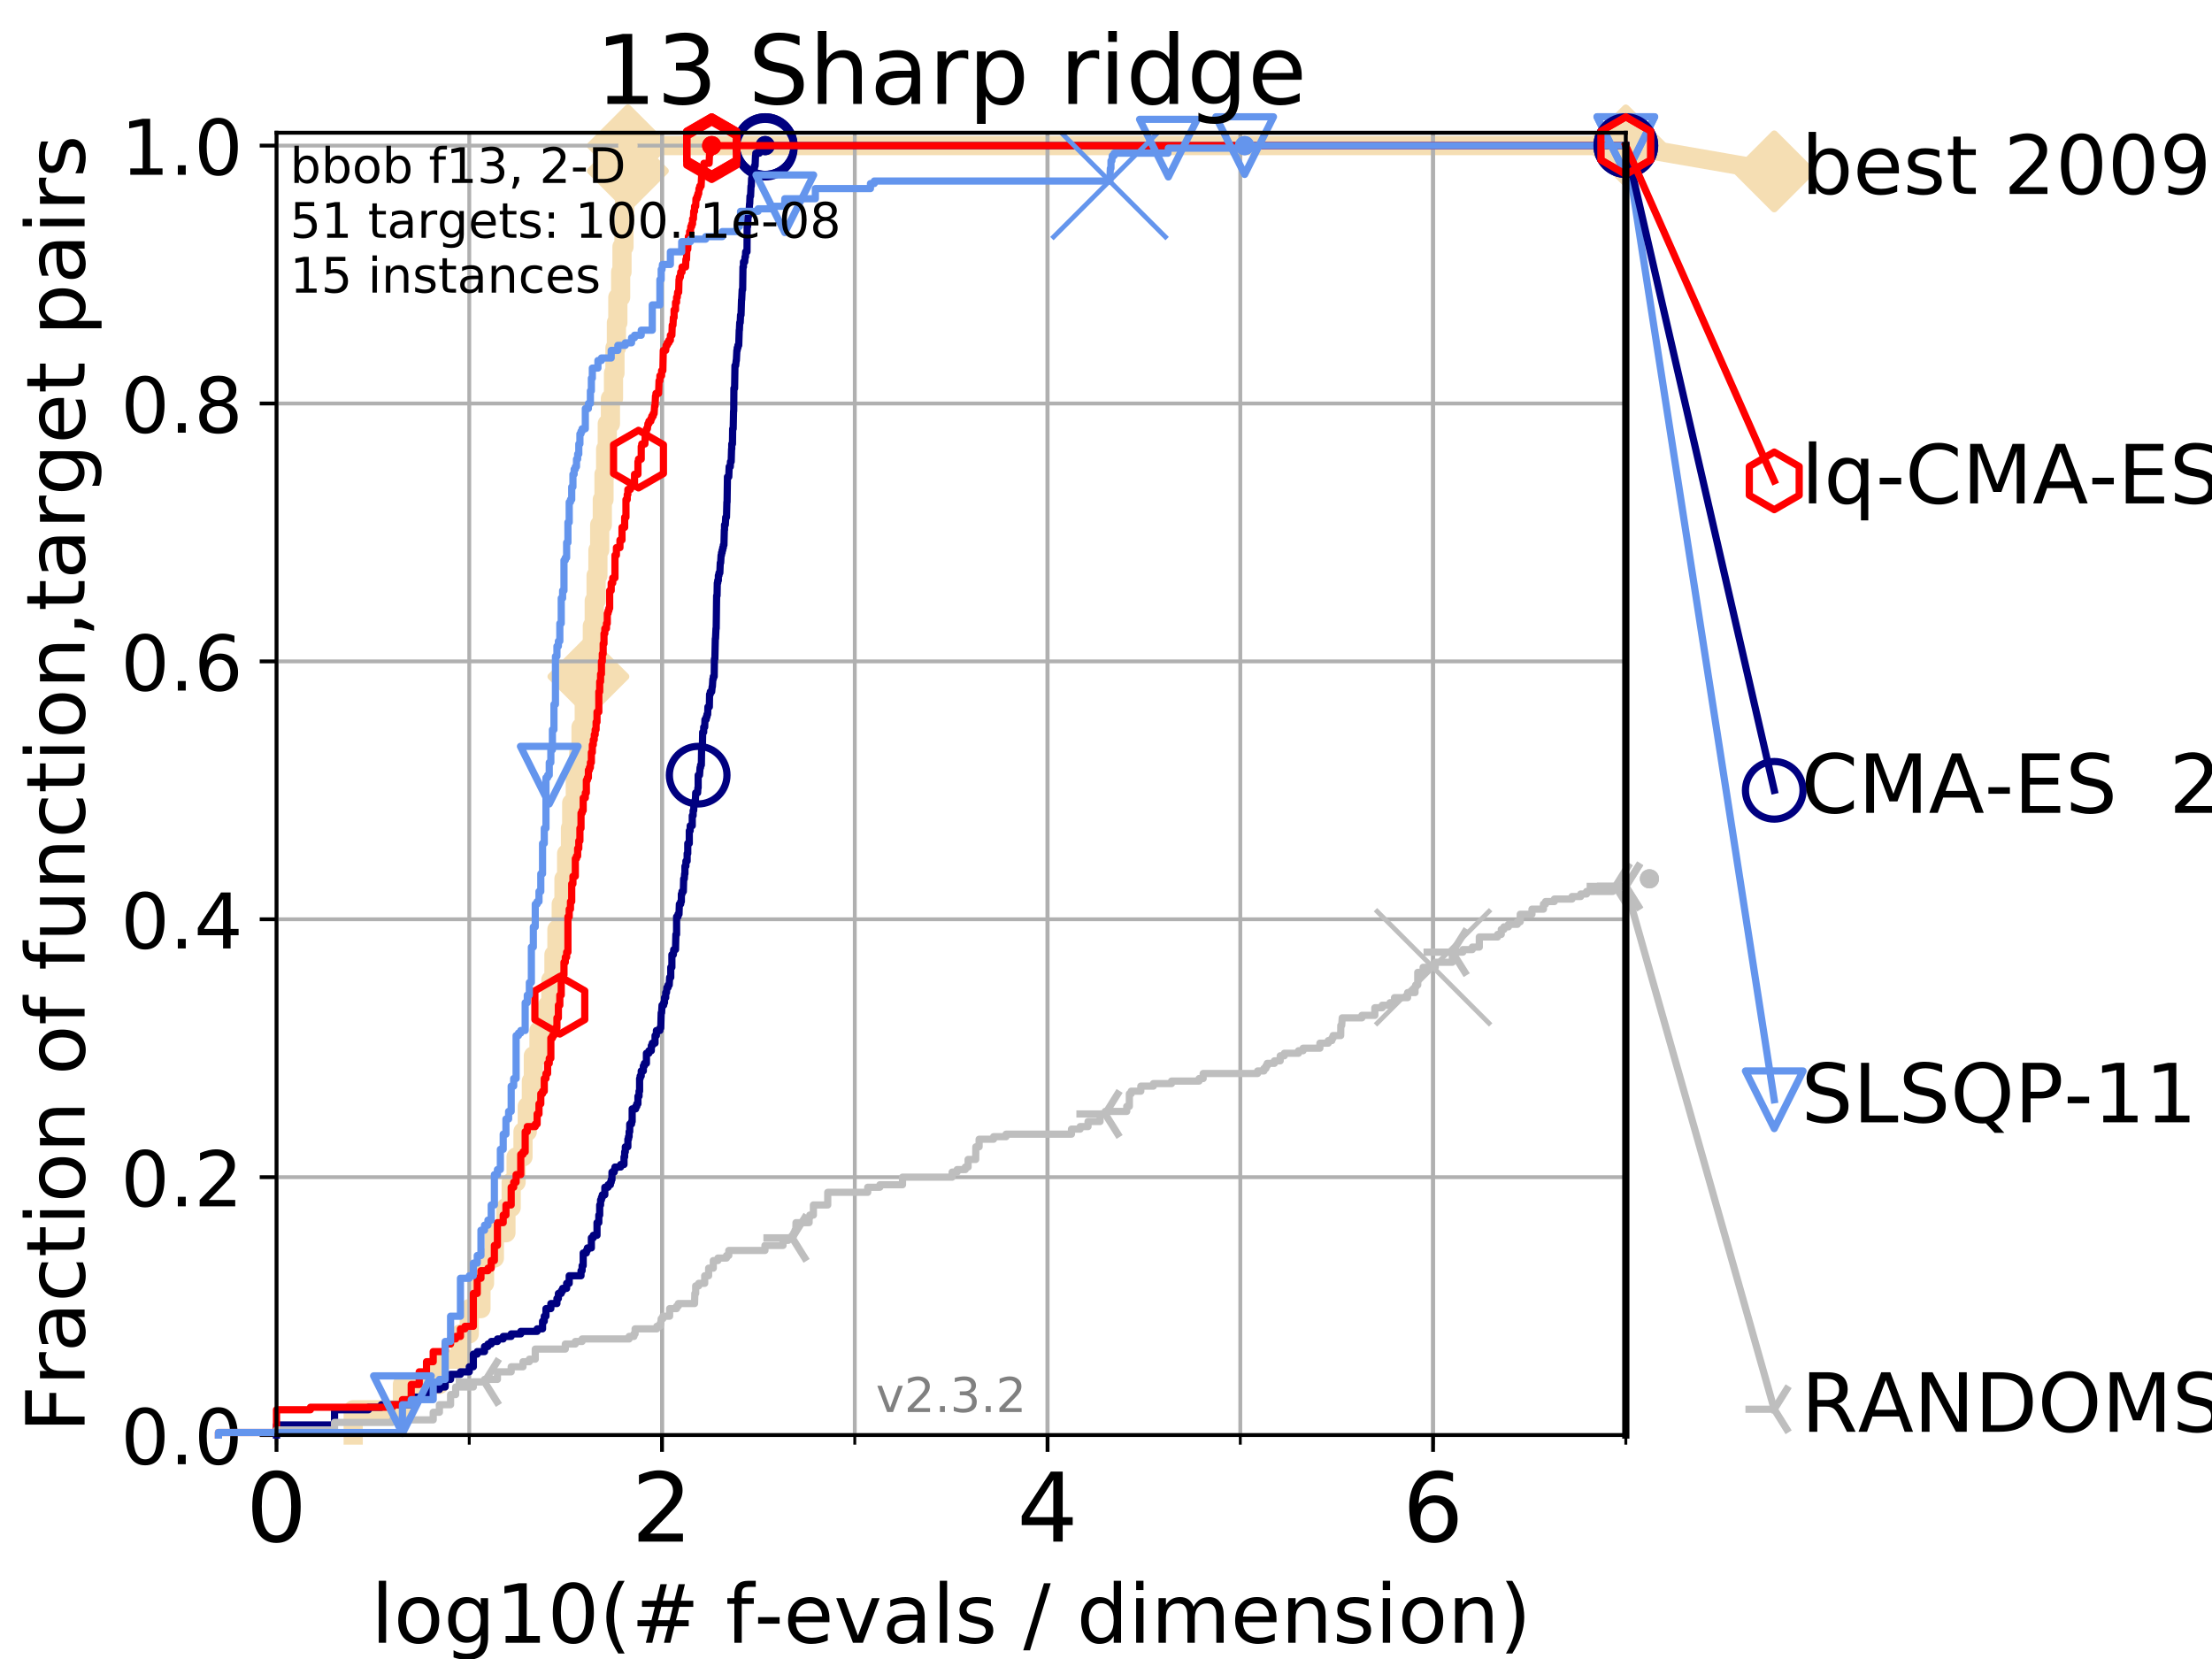 <?xml version="1.0" encoding="utf-8" standalone="no"?>
<!DOCTYPE svg PUBLIC "-//W3C//DTD SVG 1.1//EN"
  "http://www.w3.org/Graphics/SVG/1.1/DTD/svg11.dtd">
<!-- Created with matplotlib (https://matplotlib.org/) -->
<svg height="345.6pt" version="1.1" viewBox="0 0 460.8 345.6" width="460.8pt" xmlns="http://www.w3.org/2000/svg" xmlns:xlink="http://www.w3.org/1999/xlink">
 <defs>
  <style type="text/css">
*{stroke-linecap:butt;stroke-linejoin:round;}
  </style>
 </defs>
 <g id="figure_1">
  <g id="patch_1">
   <path d="M 0 345.6 
L 460.8 345.6 
L 460.8 0 
L 0 0 
z
" style="fill:#ffffff;"/>
  </g>
  <g id="axes_1">
   <g id="patch_2">
    <path d="M 57.6 298.944 
L 338.688 298.944 
L 338.688 27.648 
L 57.6 27.648 
z
" style="fill:#ffffff;"/>
   </g>
   <g id="line2d_1">
    <path d="M 73.579 298.944 
L 73.579 293.677 
L 83.83 293.677 
L 83.83 288.41 
L 91.535 288.41 
L 91.535 283.143 
L 95.918 283.143 
L 95.918 277.877 
L 97.755 277.877 
L 97.755 272.61 
L 100.193 272.61 
L 100.193 267.343 
L 100.935 267.343 
L 100.935 262.076 
L 102.989 262.076 
L 102.989 256.809 
L 105.398 256.809 
L 105.398 251.542 
L 106.489 251.542 
L 106.489 246.275 
L 107.515 246.275 
L 107.515 241.009 
L 108.949 241.009 
L 108.949 235.742 
L 109.843 235.742 
L 109.843 230.475 
L 110.694 230.475 
L 110.694 225.208 
L 111.105 225.208 
L 111.105 219.941 
L 112.281 219.941 
L 112.281 214.674 
L 114.08 214.674 
L 114.08 209.407 
L 114.751 209.407 
L 114.751 204.141 
L 115.397 204.141 
L 115.397 198.874 
L 116.02 198.874 
L 116.02 193.607 
L 116.914 193.607 
L 116.914 188.34 
L 117.486 188.34 
L 117.486 183.073 
L 118.04 183.073 
L 118.04 177.806 
L 118.839 177.806 
L 118.839 172.539 
L 119.097 172.539 
L 119.097 167.272 
L 119.85 167.272 
L 119.85 162.006 
L 120.572 162.006 
L 120.572 156.739 
L 121.037 156.739 
L 121.037 151.472 
L 121.712 151.472 
L 121.712 146.205 
L 122.148 146.205 
L 122.148 140.938 
L 122.573 140.938 
L 122.573 135.671 
L 123.394 135.671 
L 123.394 130.404 
L 123.791 130.404 
L 123.791 125.138 
L 124.178 125.138 
L 124.178 119.871 
L 124.557 119.871 
L 124.557 114.604 
L 124.928 114.604 
L 124.928 109.337 
L 125.471 109.337 
L 125.471 104.07 
L 125.823 104.07 
L 125.823 98.803 
L 126.168 98.803 
L 126.168 93.536 
L 126.507 93.536 
L 126.507 88.27 
L 127.165 88.27 
L 127.165 83.003 
L 127.799 83.003 
L 127.799 77.736 
L 128.108 77.736 
L 128.108 72.469 
L 128.411 72.469 
L 128.411 67.202 
L 128.709 67.202 
L 128.709 61.935 
L 129.291 61.935 
L 129.291 56.668 
L 129.574 56.668 
L 129.574 51.402 
L 129.991 51.402 
L 129.991 46.135 
L 130.128 46.135 
L 130.128 40.868 
L 130.398 40.868 
L 130.398 35.601 
L 130.796 35.601 
L 130.796 30.334 
L 338.688 30.334 
" style="fill:none;stroke:#f5deb3;stroke-linecap:square;stroke-width:4;"/>
   </g>
   <g id="line2d_2">
    <defs>
     <path d="M -0 7.778 
L 7.778 0 
L 0 -7.778 
L -7.778 -0 
z
" id="m0c4068e895" style="stroke:#f5deb3;stroke-linejoin:miter;stroke-width:1.5;"/>
    </defs>
    <g>
     <use style="fill:#f5deb3;stroke:#f5deb3;stroke-linejoin:miter;stroke-width:1.5;" x="122.573" xlink:href="#m0c4068e895" y="140.938"/>
     <use style="fill:#f5deb3;stroke:#f5deb3;stroke-linejoin:miter;stroke-width:1.5;" x="130.796" xlink:href="#m0c4068e895" y="35.601"/>
     <use style="fill:#f5deb3;stroke:#f5deb3;stroke-linejoin:miter;stroke-width:1.5;" x="130.796" xlink:href="#m0c4068e895" y="30.334"/>
     <use style="fill:#f5deb3;stroke:#f5deb3;stroke-linejoin:miter;stroke-width:1.5;" x="130.796" xlink:href="#m0c4068e895" y="30.334"/>
     <use style="fill:#f5deb3;stroke:#f5deb3;stroke-linejoin:miter;stroke-width:1.5;" x="338.688" xlink:href="#m0c4068e895" y="30.334"/>
    </g>
   </g>
   <g id="line2d_3">
    <path style="fill:none;stroke:#f5deb3;stroke-linecap:square;stroke-width:4;"/>
    <g/>
   </g>
   <g id="line2d_4">
    <path d="M 338.688 30.334 
L 369.608 35.706 
" style="fill:none;stroke:#f5deb3;stroke-linecap:square;stroke-width:4;"/>
    <g>
     <use style="fill:#f5deb3;stroke:#f5deb3;stroke-linejoin:miter;stroke-width:1.5;" x="338.688" xlink:href="#m0c4068e895" y="30.334"/>
     <use style="fill:#f5deb3;stroke:#f5deb3;stroke-linejoin:miter;stroke-width:1.5;" x="369.608" xlink:href="#m0c4068e895" y="35.706"/>
    </g>
   </g>
   <g id="matplotlib.axis_1">
    <g id="xtick_1">
     <g id="line2d_5">
      <path clip-path="url(#p954875c83f)" d="M 57.6 298.944 
L 57.6 27.648 
" style="fill:none;stroke:#b0b0b0;stroke-linecap:square;stroke-width:0.8;"/>
     </g>
     <g id="line2d_6">
      <defs>
       <path d="M 0 0 
L 0 3.5 
" id="mad1c97d1c3" style="stroke:#000000;stroke-width:0.8;"/>
      </defs>
      <g>
       <use style="stroke:#000000;stroke-width:0.8;" x="57.6" xlink:href="#mad1c97d1c3" y="298.944"/>
      </g>
     </g>
     <g id="text_1">
      <!-- 0 -->
      <defs>
       <path d="M 31.781 66.406 
Q 24.172 66.406 20.328 58.906 
Q 16.5 51.422 16.5 36.375 
Q 16.5 21.391 20.328 13.891 
Q 24.172 6.391 31.781 6.391 
Q 39.453 6.391 43.281 13.891 
Q 47.125 21.391 47.125 36.375 
Q 47.125 51.422 43.281 58.906 
Q 39.453 66.406 31.781 66.406 
z
M 31.781 74.219 
Q 44.047 74.219 50.516 64.516 
Q 56.984 54.828 56.984 36.375 
Q 56.984 17.969 50.516 8.266 
Q 44.047 -1.422 31.781 -1.422 
Q 19.531 -1.422 13.062 8.266 
Q 6.594 17.969 6.594 36.375 
Q 6.594 54.828 13.062 64.516 
Q 19.531 74.219 31.781 74.219 
z
" id="DejaVuSans-48"/>
      </defs>
      <g transform="translate(51.237 321.141)scale(0.2 -0.2)">
       <use xlink:href="#DejaVuSans-48"/>
      </g>
     </g>
    </g>
    <g id="xtick_2">
     <g id="line2d_7">
      <path clip-path="url(#p954875c83f)" d="M 137.911 298.944 
L 137.911 27.648 
" style="fill:none;stroke:#b0b0b0;stroke-linecap:square;stroke-width:0.8;"/>
     </g>
     <g id="line2d_8">
      <g>
       <use style="stroke:#000000;stroke-width:0.8;" x="137.911" xlink:href="#mad1c97d1c3" y="298.944"/>
      </g>
     </g>
     <g id="text_2">
      <!-- 2 -->
      <defs>
       <path d="M 19.188 8.297 
L 53.609 8.297 
L 53.609 0 
L 7.328 0 
L 7.328 8.297 
Q 12.938 14.109 22.625 23.891 
Q 32.328 33.688 34.812 36.531 
Q 39.547 41.844 41.422 45.531 
Q 43.312 49.219 43.312 52.781 
Q 43.312 58.594 39.234 62.25 
Q 35.156 65.922 28.609 65.922 
Q 23.969 65.922 18.812 64.312 
Q 13.672 62.703 7.812 59.422 
L 7.812 69.391 
Q 13.766 71.781 18.938 73 
Q 24.125 74.219 28.422 74.219 
Q 39.75 74.219 46.484 68.547 
Q 53.219 62.891 53.219 53.422 
Q 53.219 48.922 51.531 44.891 
Q 49.859 40.875 45.406 35.406 
Q 44.188 33.984 37.641 27.219 
Q 31.109 20.453 19.188 8.297 
z
" id="DejaVuSans-50"/>
      </defs>
      <g transform="translate(131.548 321.141)scale(0.2 -0.2)">
       <use xlink:href="#DejaVuSans-50"/>
      </g>
     </g>
    </g>
    <g id="xtick_3">
     <g id="line2d_9">
      <path clip-path="url(#p954875c83f)" d="M 218.222 298.944 
L 218.222 27.648 
" style="fill:none;stroke:#b0b0b0;stroke-linecap:square;stroke-width:0.8;"/>
     </g>
     <g id="line2d_10">
      <g>
       <use style="stroke:#000000;stroke-width:0.8;" x="218.222" xlink:href="#mad1c97d1c3" y="298.944"/>
      </g>
     </g>
     <g id="text_3">
      <!-- 4 -->
      <defs>
       <path d="M 37.797 64.312 
L 12.891 25.391 
L 37.797 25.391 
z
M 35.203 72.906 
L 47.609 72.906 
L 47.609 25.391 
L 58.016 25.391 
L 58.016 17.188 
L 47.609 17.188 
L 47.609 0 
L 37.797 0 
L 37.797 17.188 
L 4.891 17.188 
L 4.891 26.703 
z
" id="DejaVuSans-52"/>
      </defs>
      <g transform="translate(211.859 321.141)scale(0.2 -0.2)">
       <use xlink:href="#DejaVuSans-52"/>
      </g>
     </g>
    </g>
    <g id="xtick_4">
     <g id="line2d_11">
      <path clip-path="url(#p954875c83f)" d="M 298.533 298.944 
L 298.533 27.648 
" style="fill:none;stroke:#b0b0b0;stroke-linecap:square;stroke-width:0.8;"/>
     </g>
     <g id="line2d_12">
      <g>
       <use style="stroke:#000000;stroke-width:0.8;" x="298.533" xlink:href="#mad1c97d1c3" y="298.944"/>
      </g>
     </g>
     <g id="text_4">
      <!-- 6 -->
      <defs>
       <path d="M 33.016 40.375 
Q 26.375 40.375 22.484 35.828 
Q 18.609 31.297 18.609 23.391 
Q 18.609 15.531 22.484 10.953 
Q 26.375 6.391 33.016 6.391 
Q 39.656 6.391 43.531 10.953 
Q 47.406 15.531 47.406 23.391 
Q 47.406 31.297 43.531 35.828 
Q 39.656 40.375 33.016 40.375 
z
M 52.594 71.297 
L 52.594 62.312 
Q 48.875 64.062 45.094 64.984 
Q 41.312 65.922 37.594 65.922 
Q 27.828 65.922 22.672 59.328 
Q 17.531 52.734 16.797 39.406 
Q 19.672 43.656 24.016 45.922 
Q 28.375 48.188 33.594 48.188 
Q 44.578 48.188 50.953 41.516 
Q 57.328 34.859 57.328 23.391 
Q 57.328 12.156 50.688 5.359 
Q 44.047 -1.422 33.016 -1.422 
Q 20.359 -1.422 13.672 8.266 
Q 6.984 17.969 6.984 36.375 
Q 6.984 53.656 15.188 63.938 
Q 23.391 74.219 37.203 74.219 
Q 40.922 74.219 44.703 73.484 
Q 48.484 72.75 52.594 71.297 
z
" id="DejaVuSans-54"/>
      </defs>
      <g transform="translate(292.17 321.141)scale(0.2 -0.2)">
       <use xlink:href="#DejaVuSans-54"/>
      </g>
     </g>
    </g>
    <g id="xtick_5">
     <g id="line2d_13">
      <path clip-path="url(#p954875c83f)" d="M 57.6 298.944 
L 57.6 27.648 
" style="fill:none;stroke:#b0b0b0;stroke-linecap:square;stroke-width:0.8;"/>
     </g>
     <g id="line2d_14">
      <defs>
       <path d="M 0 0 
L 0 2 
" id="mf0a38854c6" style="stroke:#000000;stroke-width:0.6;"/>
      </defs>
      <g>
       <use style="stroke:#000000;stroke-width:0.6;" x="57.6" xlink:href="#mf0a38854c6" y="298.944"/>
      </g>
     </g>
    </g>
    <g id="xtick_6">
     <g id="line2d_15">
      <path clip-path="url(#p954875c83f)" d="M 97.755 298.944 
L 97.755 27.648 
" style="fill:none;stroke:#b0b0b0;stroke-linecap:square;stroke-width:0.8;"/>
     </g>
     <g id="line2d_16">
      <g>
       <use style="stroke:#000000;stroke-width:0.6;" x="97.755" xlink:href="#mf0a38854c6" y="298.944"/>
      </g>
     </g>
    </g>
    <g id="xtick_7">
     <g id="line2d_17">
      <path clip-path="url(#p954875c83f)" d="M 137.911 298.944 
L 137.911 27.648 
" style="fill:none;stroke:#b0b0b0;stroke-linecap:square;stroke-width:0.8;"/>
     </g>
     <g id="line2d_18">
      <g>
       <use style="stroke:#000000;stroke-width:0.6;" x="137.911" xlink:href="#mf0a38854c6" y="298.944"/>
      </g>
     </g>
    </g>
    <g id="xtick_8">
     <g id="line2d_19">
      <path clip-path="url(#p954875c83f)" d="M 178.066 298.944 
L 178.066 27.648 
" style="fill:none;stroke:#b0b0b0;stroke-linecap:square;stroke-width:0.8;"/>
     </g>
     <g id="line2d_20">
      <g>
       <use style="stroke:#000000;stroke-width:0.6;" x="178.066" xlink:href="#mf0a38854c6" y="298.944"/>
      </g>
     </g>
    </g>
    <g id="xtick_9">
     <g id="line2d_21">
      <path clip-path="url(#p954875c83f)" d="M 218.222 298.944 
L 218.222 27.648 
" style="fill:none;stroke:#b0b0b0;stroke-linecap:square;stroke-width:0.8;"/>
     </g>
     <g id="line2d_22">
      <g>
       <use style="stroke:#000000;stroke-width:0.6;" x="218.222" xlink:href="#mf0a38854c6" y="298.944"/>
      </g>
     </g>
    </g>
    <g id="xtick_10">
     <g id="line2d_23">
      <path clip-path="url(#p954875c83f)" d="M 258.377 298.944 
L 258.377 27.648 
" style="fill:none;stroke:#b0b0b0;stroke-linecap:square;stroke-width:0.8;"/>
     </g>
     <g id="line2d_24">
      <g>
       <use style="stroke:#000000;stroke-width:0.6;" x="258.377" xlink:href="#mf0a38854c6" y="298.944"/>
      </g>
     </g>
    </g>
    <g id="xtick_11">
     <g id="line2d_25">
      <path clip-path="url(#p954875c83f)" d="M 298.533 298.944 
L 298.533 27.648 
" style="fill:none;stroke:#b0b0b0;stroke-linecap:square;stroke-width:0.8;"/>
     </g>
     <g id="line2d_26">
      <g>
       <use style="stroke:#000000;stroke-width:0.6;" x="298.533" xlink:href="#mf0a38854c6" y="298.944"/>
      </g>
     </g>
    </g>
    <g id="xtick_12">
     <g id="line2d_27">
      <path clip-path="url(#p954875c83f)" d="M 338.688 298.944 
L 338.688 27.648 
" style="fill:none;stroke:#b0b0b0;stroke-linecap:square;stroke-width:0.8;"/>
     </g>
     <g id="line2d_28">
      <g>
       <use style="stroke:#000000;stroke-width:0.6;" x="338.688" xlink:href="#mf0a38854c6" y="298.944"/>
      </g>
     </g>
    </g>
    <g id="text_5">
     <!-- log10(# f-evals / dimension) -->
     <defs>
      <path d="M 9.422 75.984 
L 18.406 75.984 
L 18.406 0 
L 9.422 0 
z
" id="DejaVuSans-108"/>
      <path d="M 30.609 48.391 
Q 23.391 48.391 19.188 42.75 
Q 14.984 37.109 14.984 27.297 
Q 14.984 17.484 19.156 11.844 
Q 23.344 6.203 30.609 6.203 
Q 37.797 6.203 41.984 11.859 
Q 46.188 17.531 46.188 27.297 
Q 46.188 37.016 41.984 42.703 
Q 37.797 48.391 30.609 48.391 
z
M 30.609 56 
Q 42.328 56 49.016 48.375 
Q 55.719 40.766 55.719 27.297 
Q 55.719 13.875 49.016 6.219 
Q 42.328 -1.422 30.609 -1.422 
Q 18.844 -1.422 12.172 6.219 
Q 5.516 13.875 5.516 27.297 
Q 5.516 40.766 12.172 48.375 
Q 18.844 56 30.609 56 
z
" id="DejaVuSans-111"/>
      <path d="M 45.406 27.984 
Q 45.406 37.75 41.375 43.109 
Q 37.359 48.484 30.078 48.484 
Q 22.859 48.484 18.828 43.109 
Q 14.797 37.75 14.797 27.984 
Q 14.797 18.266 18.828 12.891 
Q 22.859 7.516 30.078 7.516 
Q 37.359 7.516 41.375 12.891 
Q 45.406 18.266 45.406 27.984 
z
M 54.391 6.781 
Q 54.391 -7.172 48.188 -13.984 
Q 42 -20.797 29.203 -20.797 
Q 24.469 -20.797 20.266 -20.094 
Q 16.062 -19.391 12.109 -17.922 
L 12.109 -9.188 
Q 16.062 -11.328 19.922 -12.344 
Q 23.781 -13.375 27.781 -13.375 
Q 36.625 -13.375 41.016 -8.766 
Q 45.406 -4.156 45.406 5.172 
L 45.406 9.625 
Q 42.625 4.781 38.281 2.391 
Q 33.938 0 27.875 0 
Q 17.828 0 11.672 7.656 
Q 5.516 15.328 5.516 27.984 
Q 5.516 40.672 11.672 48.328 
Q 17.828 56 27.875 56 
Q 33.938 56 38.281 53.609 
Q 42.625 51.219 45.406 46.391 
L 45.406 54.688 
L 54.391 54.688 
z
" id="DejaVuSans-103"/>
      <path d="M 12.406 8.297 
L 28.516 8.297 
L 28.516 63.922 
L 10.984 60.406 
L 10.984 69.391 
L 28.422 72.906 
L 38.281 72.906 
L 38.281 8.297 
L 54.391 8.297 
L 54.391 0 
L 12.406 0 
z
" id="DejaVuSans-49"/>
      <path d="M 31 75.875 
Q 24.469 64.656 21.281 53.656 
Q 18.109 42.672 18.109 31.391 
Q 18.109 20.125 21.312 9.062 
Q 24.516 -2 31 -13.188 
L 23.188 -13.188 
Q 15.875 -1.703 12.234 9.375 
Q 8.594 20.453 8.594 31.391 
Q 8.594 42.281 12.203 53.312 
Q 15.828 64.359 23.188 75.875 
z
" id="DejaVuSans-40"/>
      <path d="M 51.125 44 
L 36.922 44 
L 32.812 27.688 
L 47.125 27.688 
z
M 43.797 71.781 
L 38.719 51.516 
L 52.984 51.516 
L 58.109 71.781 
L 65.922 71.781 
L 60.891 51.516 
L 76.125 51.516 
L 76.125 44 
L 58.984 44 
L 54.984 27.688 
L 70.516 27.688 
L 70.516 20.219 
L 53.078 20.219 
L 48 0 
L 40.188 0 
L 45.219 20.219 
L 30.906 20.219 
L 25.875 0 
L 18.016 0 
L 23.094 20.219 
L 7.719 20.219 
L 7.719 27.688 
L 24.906 27.688 
L 29 44 
L 13.281 44 
L 13.281 51.516 
L 30.906 51.516 
L 35.891 71.781 
z
" id="DejaVuSans-35"/>
      <path id="DejaVuSans-32"/>
      <path d="M 37.109 75.984 
L 37.109 68.5 
L 28.516 68.5 
Q 23.688 68.5 21.797 66.547 
Q 19.922 64.594 19.922 59.516 
L 19.922 54.688 
L 34.719 54.688 
L 34.719 47.703 
L 19.922 47.703 
L 19.922 0 
L 10.891 0 
L 10.891 47.703 
L 2.297 47.703 
L 2.297 54.688 
L 10.891 54.688 
L 10.891 58.5 
Q 10.891 67.625 15.141 71.797 
Q 19.391 75.984 28.609 75.984 
z
" id="DejaVuSans-102"/>
      <path d="M 4.891 31.391 
L 31.203 31.391 
L 31.203 23.391 
L 4.891 23.391 
z
" id="DejaVuSans-45"/>
      <path d="M 56.203 29.594 
L 56.203 25.203 
L 14.891 25.203 
Q 15.484 15.922 20.484 11.062 
Q 25.484 6.203 34.422 6.203 
Q 39.594 6.203 44.453 7.469 
Q 49.312 8.734 54.109 11.281 
L 54.109 2.781 
Q 49.266 0.734 44.188 -0.344 
Q 39.109 -1.422 33.891 -1.422 
Q 20.797 -1.422 13.156 6.188 
Q 5.516 13.812 5.516 26.812 
Q 5.516 40.234 12.766 48.109 
Q 20.016 56 32.328 56 
Q 43.359 56 49.781 48.891 
Q 56.203 41.797 56.203 29.594 
z
M 47.219 32.234 
Q 47.125 39.594 43.094 43.984 
Q 39.062 48.391 32.422 48.391 
Q 24.906 48.391 20.391 44.141 
Q 15.875 39.891 15.188 32.172 
z
" id="DejaVuSans-101"/>
      <path d="M 2.984 54.688 
L 12.5 54.688 
L 29.594 8.797 
L 46.688 54.688 
L 56.203 54.688 
L 35.688 0 
L 23.484 0 
z
" id="DejaVuSans-118"/>
      <path d="M 34.281 27.484 
Q 23.391 27.484 19.188 25 
Q 14.984 22.516 14.984 16.5 
Q 14.984 11.719 18.141 8.906 
Q 21.297 6.109 26.703 6.109 
Q 34.188 6.109 38.703 11.406 
Q 43.219 16.703 43.219 25.484 
L 43.219 27.484 
z
M 52.203 31.203 
L 52.203 0 
L 43.219 0 
L 43.219 8.297 
Q 40.141 3.328 35.547 0.953 
Q 30.953 -1.422 24.312 -1.422 
Q 15.922 -1.422 10.953 3.297 
Q 6 8.016 6 15.922 
Q 6 25.141 12.172 29.828 
Q 18.359 34.516 30.609 34.516 
L 43.219 34.516 
L 43.219 35.406 
Q 43.219 41.609 39.141 45 
Q 35.062 48.391 27.688 48.391 
Q 23 48.391 18.547 47.266 
Q 14.109 46.141 10.016 43.891 
L 10.016 52.203 
Q 14.938 54.109 19.578 55.047 
Q 24.219 56 28.609 56 
Q 40.484 56 46.344 49.844 
Q 52.203 43.703 52.203 31.203 
z
" id="DejaVuSans-97"/>
      <path d="M 44.281 53.078 
L 44.281 44.578 
Q 40.484 46.531 36.375 47.5 
Q 32.281 48.484 27.875 48.484 
Q 21.188 48.484 17.844 46.438 
Q 14.5 44.391 14.5 40.281 
Q 14.5 37.156 16.891 35.375 
Q 19.281 33.594 26.516 31.984 
L 29.594 31.297 
Q 39.156 29.25 43.188 25.516 
Q 47.219 21.781 47.219 15.094 
Q 47.219 7.469 41.188 3.016 
Q 35.156 -1.422 24.609 -1.422 
Q 20.219 -1.422 15.453 -0.562 
Q 10.688 0.297 5.422 2 
L 5.422 11.281 
Q 10.406 8.688 15.234 7.391 
Q 20.062 6.109 24.812 6.109 
Q 31.156 6.109 34.562 8.281 
Q 37.984 10.453 37.984 14.406 
Q 37.984 18.062 35.516 20.016 
Q 33.062 21.969 24.703 23.781 
L 21.578 24.516 
Q 13.234 26.266 9.516 29.906 
Q 5.812 33.547 5.812 39.891 
Q 5.812 47.609 11.281 51.797 
Q 16.75 56 26.812 56 
Q 31.781 56 36.172 55.266 
Q 40.578 54.547 44.281 53.078 
z
" id="DejaVuSans-115"/>
      <path d="M 25.391 72.906 
L 33.688 72.906 
L 8.297 -9.281 
L 0 -9.281 
z
" id="DejaVuSans-47"/>
      <path d="M 45.406 46.391 
L 45.406 75.984 
L 54.391 75.984 
L 54.391 0 
L 45.406 0 
L 45.406 8.203 
Q 42.578 3.328 38.25 0.953 
Q 33.938 -1.422 27.875 -1.422 
Q 17.969 -1.422 11.734 6.484 
Q 5.516 14.406 5.516 27.297 
Q 5.516 40.188 11.734 48.094 
Q 17.969 56 27.875 56 
Q 33.938 56 38.25 53.625 
Q 42.578 51.266 45.406 46.391 
z
M 14.797 27.297 
Q 14.797 17.391 18.875 11.75 
Q 22.953 6.109 30.078 6.109 
Q 37.203 6.109 41.297 11.75 
Q 45.406 17.391 45.406 27.297 
Q 45.406 37.203 41.297 42.844 
Q 37.203 48.484 30.078 48.484 
Q 22.953 48.484 18.875 42.844 
Q 14.797 37.203 14.797 27.297 
z
" id="DejaVuSans-100"/>
      <path d="M 9.422 54.688 
L 18.406 54.688 
L 18.406 0 
L 9.422 0 
z
M 9.422 75.984 
L 18.406 75.984 
L 18.406 64.594 
L 9.422 64.594 
z
" id="DejaVuSans-105"/>
      <path d="M 52 44.188 
Q 55.375 50.25 60.062 53.125 
Q 64.75 56 71.094 56 
Q 79.641 56 84.281 50.016 
Q 88.922 44.047 88.922 33.016 
L 88.922 0 
L 79.891 0 
L 79.891 32.719 
Q 79.891 40.578 77.094 44.375 
Q 74.312 48.188 68.609 48.188 
Q 61.625 48.188 57.562 43.547 
Q 53.516 38.922 53.516 30.906 
L 53.516 0 
L 44.484 0 
L 44.484 32.719 
Q 44.484 40.625 41.703 44.406 
Q 38.922 48.188 33.109 48.188 
Q 26.219 48.188 22.156 43.531 
Q 18.109 38.875 18.109 30.906 
L 18.109 0 
L 9.078 0 
L 9.078 54.688 
L 18.109 54.688 
L 18.109 46.188 
Q 21.188 51.219 25.484 53.609 
Q 29.781 56 35.688 56 
Q 41.656 56 45.828 52.969 
Q 50 49.953 52 44.188 
z
" id="DejaVuSans-109"/>
      <path d="M 54.891 33.016 
L 54.891 0 
L 45.906 0 
L 45.906 32.719 
Q 45.906 40.484 42.875 44.328 
Q 39.844 48.188 33.797 48.188 
Q 26.516 48.188 22.312 43.547 
Q 18.109 38.922 18.109 30.906 
L 18.109 0 
L 9.078 0 
L 9.078 54.688 
L 18.109 54.688 
L 18.109 46.188 
Q 21.344 51.125 25.703 53.562 
Q 30.078 56 35.797 56 
Q 45.219 56 50.047 50.172 
Q 54.891 44.344 54.891 33.016 
z
" id="DejaVuSans-110"/>
      <path d="M 8.016 75.875 
L 15.828 75.875 
Q 23.141 64.359 26.781 53.312 
Q 30.422 42.281 30.422 31.391 
Q 30.422 20.453 26.781 9.375 
Q 23.141 -1.703 15.828 -13.188 
L 8.016 -13.188 
Q 14.5 -2 17.703 9.062 
Q 20.906 20.125 20.906 31.391 
Q 20.906 42.672 17.703 53.656 
Q 14.5 64.656 8.016 75.875 
z
" id="DejaVuSans-41"/>
     </defs>
     <g transform="translate(77.303 342.218)scale(0.17 -0.17)">
      <use xlink:href="#DejaVuSans-108"/>
      <use x="27.783" xlink:href="#DejaVuSans-111"/>
      <use x="88.965" xlink:href="#DejaVuSans-103"/>
      <use x="152.441" xlink:href="#DejaVuSans-49"/>
      <use x="216.064" xlink:href="#DejaVuSans-48"/>
      <use x="279.688" xlink:href="#DejaVuSans-40"/>
      <use x="318.701" xlink:href="#DejaVuSans-35"/>
      <use x="402.49" xlink:href="#DejaVuSans-32"/>
      <use x="434.277" xlink:href="#DejaVuSans-102"/>
      <use x="469.404" xlink:href="#DejaVuSans-45"/>
      <use x="505.488" xlink:href="#DejaVuSans-101"/>
      <use x="567.012" xlink:href="#DejaVuSans-118"/>
      <use x="626.191" xlink:href="#DejaVuSans-97"/>
      <use x="687.471" xlink:href="#DejaVuSans-108"/>
      <use x="715.254" xlink:href="#DejaVuSans-115"/>
      <use x="767.354" xlink:href="#DejaVuSans-32"/>
      <use x="799.141" xlink:href="#DejaVuSans-47"/>
      <use x="832.832" xlink:href="#DejaVuSans-32"/>
      <use x="864.619" xlink:href="#DejaVuSans-100"/>
      <use x="928.096" xlink:href="#DejaVuSans-105"/>
      <use x="955.879" xlink:href="#DejaVuSans-109"/>
      <use x="1053.291" xlink:href="#DejaVuSans-101"/>
      <use x="1114.814" xlink:href="#DejaVuSans-110"/>
      <use x="1178.193" xlink:href="#DejaVuSans-115"/>
      <use x="1230.293" xlink:href="#DejaVuSans-105"/>
      <use x="1258.076" xlink:href="#DejaVuSans-111"/>
      <use x="1319.258" xlink:href="#DejaVuSans-110"/>
      <use x="1382.637" xlink:href="#DejaVuSans-41"/>
     </g>
    </g>
   </g>
   <g id="matplotlib.axis_2">
    <g id="ytick_1">
     <g id="line2d_29">
      <path clip-path="url(#p954875c83f)" d="M 57.6 298.944 
L 338.688 298.944 
" style="fill:none;stroke:#b0b0b0;stroke-linecap:square;stroke-width:0.8;"/>
     </g>
     <g id="line2d_30">
      <defs>
       <path d="M 0 0 
L -3.5 0 
" id="m63e66c33e3" style="stroke:#000000;stroke-width:0.8;"/>
      </defs>
      <g>
       <use style="stroke:#000000;stroke-width:0.8;" x="57.6" xlink:href="#m63e66c33e3" y="298.944"/>
      </g>
     </g>
     <g id="text_6">
      <!-- 0.0 -->
      <defs>
       <path d="M 10.688 12.406 
L 21 12.406 
L 21 0 
L 10.688 0 
z
" id="DejaVuSans-46"/>
      </defs>
      <g transform="translate(25.155 305.023)scale(0.16 -0.16)">
       <use xlink:href="#DejaVuSans-48"/>
       <use x="63.623" xlink:href="#DejaVuSans-46"/>
       <use x="95.41" xlink:href="#DejaVuSans-48"/>
      </g>
     </g>
    </g>
    <g id="ytick_2">
     <g id="line2d_31">
      <path clip-path="url(#p954875c83f)" d="M 57.6 245.222 
L 338.688 245.222 
" style="fill:none;stroke:#b0b0b0;stroke-linecap:square;stroke-width:0.8;"/>
     </g>
     <g id="line2d_32">
      <g>
       <use style="stroke:#000000;stroke-width:0.8;" x="57.6" xlink:href="#m63e66c33e3" y="245.222"/>
      </g>
     </g>
     <g id="text_7">
      <!-- 0.2 -->
      <g transform="translate(25.155 251.301)scale(0.16 -0.16)">
       <use xlink:href="#DejaVuSans-48"/>
       <use x="63.623" xlink:href="#DejaVuSans-46"/>
       <use x="95.41" xlink:href="#DejaVuSans-50"/>
      </g>
     </g>
    </g>
    <g id="ytick_3">
     <g id="line2d_33">
      <path clip-path="url(#p954875c83f)" d="M 57.6 191.5 
L 338.688 191.5 
" style="fill:none;stroke:#b0b0b0;stroke-linecap:square;stroke-width:0.8;"/>
     </g>
     <g id="line2d_34">
      <g>
       <use style="stroke:#000000;stroke-width:0.8;" x="57.6" xlink:href="#m63e66c33e3" y="191.5"/>
      </g>
     </g>
     <g id="text_8">
      <!-- 0.4 -->
      <g transform="translate(25.155 197.579)scale(0.16 -0.16)">
       <use xlink:href="#DejaVuSans-48"/>
       <use x="63.623" xlink:href="#DejaVuSans-46"/>
       <use x="95.41" xlink:href="#DejaVuSans-52"/>
      </g>
     </g>
    </g>
    <g id="ytick_4">
     <g id="line2d_35">
      <path clip-path="url(#p954875c83f)" d="M 57.6 137.778 
L 338.688 137.778 
" style="fill:none;stroke:#b0b0b0;stroke-linecap:square;stroke-width:0.8;"/>
     </g>
     <g id="line2d_36">
      <g>
       <use style="stroke:#000000;stroke-width:0.8;" x="57.6" xlink:href="#m63e66c33e3" y="137.778"/>
      </g>
     </g>
     <g id="text_9">
      <!-- 0.6 -->
      <g transform="translate(25.155 143.857)scale(0.16 -0.16)">
       <use xlink:href="#DejaVuSans-48"/>
       <use x="63.623" xlink:href="#DejaVuSans-46"/>
       <use x="95.41" xlink:href="#DejaVuSans-54"/>
      </g>
     </g>
    </g>
    <g id="ytick_5">
     <g id="line2d_37">
      <path clip-path="url(#p954875c83f)" d="M 57.6 84.056 
L 338.688 84.056 
" style="fill:none;stroke:#b0b0b0;stroke-linecap:square;stroke-width:0.8;"/>
     </g>
     <g id="line2d_38">
      <g>
       <use style="stroke:#000000;stroke-width:0.8;" x="57.6" xlink:href="#m63e66c33e3" y="84.056"/>
      </g>
     </g>
     <g id="text_10">
      <!-- 0.8 -->
      <defs>
       <path d="M 31.781 34.625 
Q 24.75 34.625 20.719 30.859 
Q 16.703 27.094 16.703 20.516 
Q 16.703 13.922 20.719 10.156 
Q 24.75 6.391 31.781 6.391 
Q 38.812 6.391 42.859 10.172 
Q 46.922 13.969 46.922 20.516 
Q 46.922 27.094 42.891 30.859 
Q 38.875 34.625 31.781 34.625 
z
M 21.922 38.812 
Q 15.578 40.375 12.031 44.719 
Q 8.5 49.078 8.5 55.328 
Q 8.5 64.062 14.719 69.141 
Q 20.953 74.219 31.781 74.219 
Q 42.672 74.219 48.875 69.141 
Q 55.078 64.062 55.078 55.328 
Q 55.078 49.078 51.531 44.719 
Q 48 40.375 41.703 38.812 
Q 48.828 37.156 52.797 32.312 
Q 56.781 27.484 56.781 20.516 
Q 56.781 9.906 50.312 4.234 
Q 43.844 -1.422 31.781 -1.422 
Q 19.734 -1.422 13.25 4.234 
Q 6.781 9.906 6.781 20.516 
Q 6.781 27.484 10.781 32.312 
Q 14.797 37.156 21.922 38.812 
z
M 18.312 54.391 
Q 18.312 48.734 21.844 45.562 
Q 25.391 42.391 31.781 42.391 
Q 38.141 42.391 41.719 45.562 
Q 45.312 48.734 45.312 54.391 
Q 45.312 60.062 41.719 63.234 
Q 38.141 66.406 31.781 66.406 
Q 25.391 66.406 21.844 63.234 
Q 18.312 60.062 18.312 54.391 
z
" id="DejaVuSans-56"/>
      </defs>
      <g transform="translate(25.155 90.135)scale(0.16 -0.16)">
       <use xlink:href="#DejaVuSans-48"/>
       <use x="63.623" xlink:href="#DejaVuSans-46"/>
       <use x="95.41" xlink:href="#DejaVuSans-56"/>
      </g>
     </g>
    </g>
    <g id="ytick_6">
     <g id="line2d_39">
      <path clip-path="url(#p954875c83f)" d="M 57.6 30.334 
L 338.688 30.334 
" style="fill:none;stroke:#b0b0b0;stroke-linecap:square;stroke-width:0.8;"/>
     </g>
     <g id="line2d_40">
      <g>
       <use style="stroke:#000000;stroke-width:0.8;" x="57.6" xlink:href="#m63e66c33e3" y="30.334"/>
      </g>
     </g>
     <g id="text_11">
      <!-- 1.0 -->
      <g transform="translate(25.155 36.413)scale(0.16 -0.16)">
       <use xlink:href="#DejaVuSans-49"/>
       <use x="63.623" xlink:href="#DejaVuSans-46"/>
       <use x="95.41" xlink:href="#DejaVuSans-48"/>
      </g>
     </g>
    </g>
    <g id="text_12">
     <!-- Fraction of function,target pairs -->
     <defs>
      <path d="M 9.812 72.906 
L 51.703 72.906 
L 51.703 64.594 
L 19.672 64.594 
L 19.672 43.109 
L 48.578 43.109 
L 48.578 34.812 
L 19.672 34.812 
L 19.672 0 
L 9.812 0 
z
" id="DejaVuSans-70"/>
      <path d="M 41.109 46.297 
Q 39.594 47.172 37.812 47.578 
Q 36.031 48 33.891 48 
Q 26.266 48 22.188 43.047 
Q 18.109 38.094 18.109 28.812 
L 18.109 0 
L 9.078 0 
L 9.078 54.688 
L 18.109 54.688 
L 18.109 46.188 
Q 20.953 51.172 25.484 53.578 
Q 30.031 56 36.531 56 
Q 37.453 56 38.578 55.875 
Q 39.703 55.766 41.062 55.516 
z
" id="DejaVuSans-114"/>
      <path d="M 48.781 52.594 
L 48.781 44.188 
Q 44.969 46.297 41.141 47.344 
Q 37.312 48.391 33.406 48.391 
Q 24.656 48.391 19.812 42.844 
Q 14.984 37.312 14.984 27.297 
Q 14.984 17.281 19.812 11.734 
Q 24.656 6.203 33.406 6.203 
Q 37.312 6.203 41.141 7.25 
Q 44.969 8.297 48.781 10.406 
L 48.781 2.094 
Q 45.016 0.344 40.984 -0.531 
Q 36.969 -1.422 32.422 -1.422 
Q 20.062 -1.422 12.781 6.344 
Q 5.516 14.109 5.516 27.297 
Q 5.516 40.672 12.859 48.328 
Q 20.219 56 33.016 56 
Q 37.156 56 41.109 55.141 
Q 45.062 54.297 48.781 52.594 
z
" id="DejaVuSans-99"/>
      <path d="M 18.312 70.219 
L 18.312 54.688 
L 36.812 54.688 
L 36.812 47.703 
L 18.312 47.703 
L 18.312 18.016 
Q 18.312 11.328 20.141 9.422 
Q 21.969 7.516 27.594 7.516 
L 36.812 7.516 
L 36.812 0 
L 27.594 0 
Q 17.188 0 13.234 3.875 
Q 9.281 7.766 9.281 18.016 
L 9.281 47.703 
L 2.688 47.703 
L 2.688 54.688 
L 9.281 54.688 
L 9.281 70.219 
z
" id="DejaVuSans-116"/>
      <path d="M 8.5 21.578 
L 8.5 54.688 
L 17.484 54.688 
L 17.484 21.922 
Q 17.484 14.156 20.5 10.266 
Q 23.531 6.391 29.594 6.391 
Q 36.859 6.391 41.078 11.031 
Q 45.312 15.672 45.312 23.688 
L 45.312 54.688 
L 54.297 54.688 
L 54.297 0 
L 45.312 0 
L 45.312 8.406 
Q 42.047 3.422 37.719 1 
Q 33.406 -1.422 27.688 -1.422 
Q 18.266 -1.422 13.375 4.438 
Q 8.5 10.297 8.5 21.578 
z
M 31.109 56 
z
" id="DejaVuSans-117"/>
      <path d="M 11.719 12.406 
L 22.016 12.406 
L 22.016 4 
L 14.016 -11.625 
L 7.719 -11.625 
L 11.719 4 
z
" id="DejaVuSans-44"/>
      <path d="M 18.109 8.203 
L 18.109 -20.797 
L 9.078 -20.797 
L 9.078 54.688 
L 18.109 54.688 
L 18.109 46.391 
Q 20.953 51.266 25.266 53.625 
Q 29.594 56 35.594 56 
Q 45.562 56 51.781 48.094 
Q 58.016 40.188 58.016 27.297 
Q 58.016 14.406 51.781 6.484 
Q 45.562 -1.422 35.594 -1.422 
Q 29.594 -1.422 25.266 0.953 
Q 20.953 3.328 18.109 8.203 
z
M 48.688 27.297 
Q 48.688 37.203 44.609 42.844 
Q 40.531 48.484 33.406 48.484 
Q 26.266 48.484 22.188 42.844 
Q 18.109 37.203 18.109 27.297 
Q 18.109 17.391 22.188 11.75 
Q 26.266 6.109 33.406 6.109 
Q 40.531 6.109 44.609 11.75 
Q 48.688 17.391 48.688 27.297 
z
" id="DejaVuSans-112"/>
     </defs>
     <g transform="translate(17.62 298.435)rotate(-90)scale(0.17 -0.17)">
      <use xlink:href="#DejaVuSans-70"/>
      <use x="57.41" xlink:href="#DejaVuSans-114"/>
      <use x="98.523" xlink:href="#DejaVuSans-97"/>
      <use x="159.803" xlink:href="#DejaVuSans-99"/>
      <use x="214.783" xlink:href="#DejaVuSans-116"/>
      <use x="253.992" xlink:href="#DejaVuSans-105"/>
      <use x="281.775" xlink:href="#DejaVuSans-111"/>
      <use x="342.957" xlink:href="#DejaVuSans-110"/>
      <use x="406.336" xlink:href="#DejaVuSans-32"/>
      <use x="438.123" xlink:href="#DejaVuSans-111"/>
      <use x="499.305" xlink:href="#DejaVuSans-102"/>
      <use x="534.51" xlink:href="#DejaVuSans-32"/>
      <use x="566.297" xlink:href="#DejaVuSans-102"/>
      <use x="601.502" xlink:href="#DejaVuSans-117"/>
      <use x="664.881" xlink:href="#DejaVuSans-110"/>
      <use x="728.26" xlink:href="#DejaVuSans-99"/>
      <use x="783.24" xlink:href="#DejaVuSans-116"/>
      <use x="822.449" xlink:href="#DejaVuSans-105"/>
      <use x="850.232" xlink:href="#DejaVuSans-111"/>
      <use x="911.414" xlink:href="#DejaVuSans-110"/>
      <use x="974.793" xlink:href="#DejaVuSans-44"/>
      <use x="1006.58" xlink:href="#DejaVuSans-116"/>
      <use x="1045.789" xlink:href="#DejaVuSans-97"/>
      <use x="1107.068" xlink:href="#DejaVuSans-114"/>
      <use x="1148.166" xlink:href="#DejaVuSans-103"/>
      <use x="1211.643" xlink:href="#DejaVuSans-101"/>
      <use x="1273.166" xlink:href="#DejaVuSans-116"/>
      <use x="1312.375" xlink:href="#DejaVuSans-32"/>
      <use x="1344.162" xlink:href="#DejaVuSans-112"/>
      <use x="1407.639" xlink:href="#DejaVuSans-97"/>
      <use x="1468.918" xlink:href="#DejaVuSans-105"/>
      <use x="1496.701" xlink:href="#DejaVuSans-114"/>
      <use x="1537.814" xlink:href="#DejaVuSans-115"/>
     </g>
    </g>
   </g>
   <g id="line2d_41">
    <defs>
     <path d="M 0 1.5 
C 0.398 1.5 0.779 1.342 1.061 1.061 
C 1.342 0.779 1.5 0.398 1.5 0 
C 1.5 -0.398 1.342 -0.779 1.061 -1.061 
C 0.779 -1.342 0.398 -1.5 0 -1.5 
C -0.398 -1.5 -0.779 -1.342 -1.061 -1.061 
C -1.342 -0.779 -1.5 -0.398 -1.5 0 
C -1.5 0.398 -1.342 0.779 -1.061 1.061 
C -0.779 1.342 -0.398 1.5 0 1.5 
z
" id="m295e90661d" style="stroke:#f5deb3;"/>
    </defs>
    <g>
     <use style="fill:#f5deb3;stroke:#f5deb3;" x="130.796" xlink:href="#m295e90661d" y="30.334"/>
     <use style="fill:#f5deb3;stroke:#f5deb3;" x="130.796" xlink:href="#m295e90661d" y="30.334"/>
    </g>
   </g>
   <g id="line2d_42">
    <defs>
     <path d="M 0 1.5 
C 0.398 1.5 0.779 1.342 1.061 1.061 
C 1.342 0.779 1.5 0.398 1.5 0 
C 1.5 -0.398 1.342 -0.779 1.061 -1.061 
C 0.779 -1.342 0.398 -1.5 0 -1.5 
C -0.398 -1.5 -0.779 -1.342 -1.061 -1.061 
C -1.342 -0.779 -1.5 -0.398 -1.5 0 
C -1.5 0.398 -1.342 0.779 -1.061 1.061 
C -0.779 1.342 -0.398 1.5 0 1.5 
z
" id="m1120587932" style="stroke:#000080;"/>
    </defs>
    <g>
     <use style="fill:#000080;stroke:#000080;" x="159.406" xlink:href="#m1120587932" y="30.334"/>
     <use style="fill:#000080;stroke:#000080;" x="159.406" xlink:href="#m1120587932" y="30.334"/>
    </g>
   </g>
   <g id="line2d_43">
    <path d="M 57.6 298.944 
L 57.6 296.837 
L 69.688 296.837 
L 69.688 293.677 
L 76.759 293.677 
L 76.759 293.15 
L 79.447 293.15 
L 79.447 292.624 
L 85.667 292.624 
L 85.667 291.044 
L 88.847 291.044 
L 88.847 289.464 
L 91.535 289.464 
L 91.535 288.937 
L 92.738 288.937 
L 92.738 287.357 
L 93.864 287.357 
L 93.864 286.304 
L 95.918 286.304 
L 95.918 285.777 
L 97.755 285.777 
L 97.755 284.723 
L 98.606 284.723 
L 98.606 282.09 
L 99.418 282.09 
L 99.418 281.563 
L 100.935 281.563 
L 100.935 280.51 
L 101.647 280.51 
L 101.647 279.983 
L 102.331 279.983 
L 102.331 279.457 
L 103.623 279.457 
L 103.623 278.93 
L 104.826 278.93 
L 104.826 278.403 
L 106.489 278.403 
L 106.489 277.877 
L 108.484 277.877 
L 108.484 277.35 
L 111.897 277.35 
L 111.897 276.823 
L 113.023 276.823 
L 113.023 275.243 
L 113.383 275.243 
L 113.383 274.19 
L 113.735 274.19 
L 113.735 272.61 
L 114.751 272.61 
L 114.751 271.556 
L 116.02 271.556 
L 116.02 270.503 
L 116.323 270.503 
L 116.323 269.45 
L 116.914 269.45 
L 116.914 268.923 
L 117.203 268.923 
L 117.203 268.396 
L 118.04 268.396 
L 118.04 267.343 
L 118.577 267.343 
L 118.577 265.763 
L 121.037 265.763 
L 121.037 264.709 
L 121.265 264.709 
L 121.265 263.656 
L 121.49 263.656 
L 121.49 261.023 
L 122.148 261.023 
L 122.148 260.496 
L 122.362 260.496 
L 122.362 259.969 
L 123.193 259.969 
L 123.193 257.862 
L 123.594 257.862 
L 123.594 257.336 
L 124.369 257.336 
L 124.369 254.702 
L 124.744 254.702 
L 124.744 253.122 
L 124.928 253.122 
L 124.928 251.016 
L 125.111 251.016 
L 125.111 249.962 
L 125.292 249.962 
L 125.292 249.436 
L 125.471 249.436 
L 125.471 248.909 
L 125.996 248.909 
L 125.996 247.329 
L 126.674 247.329 
L 126.674 246.802 
L 127.165 246.802 
L 127.165 246.275 
L 127.326 246.275 
L 127.326 245.749 
L 127.485 245.749 
L 127.485 244.169 
L 127.954 244.169 
L 127.954 243.642 
L 128.108 243.642 
L 128.108 243.115 
L 129.291 243.115 
L 129.291 242.589 
L 129.991 242.589 
L 129.991 241.009 
L 130.128 241.009 
L 130.128 239.955 
L 130.264 239.955 
L 130.264 238.902 
L 130.796 238.902 
L 130.796 237.322 
L 130.927 237.322 
L 130.927 236.795 
L 131.056 236.795 
L 131.056 235.742 
L 131.185 235.742 
L 131.185 234.162 
L 131.566 234.162 
L 131.566 233.635 
L 131.691 233.635 
L 131.691 231.001 
L 132.423 231.001 
L 132.423 230.475 
L 132.66 230.475 
L 132.66 229.948 
L 132.894 229.948 
L 132.894 228.368 
L 133.125 228.368 
L 133.125 227.315 
L 133.239 227.315 
L 133.239 224.681 
L 133.353 224.681 
L 133.353 224.155 
L 133.578 224.155 
L 133.578 223.101 
L 134.019 223.101 
L 134.019 222.048 
L 134.236 222.048 
L 134.236 221.521 
L 134.661 221.521 
L 134.661 219.414 
L 135.179 219.414 
L 135.179 218.888 
L 135.682 218.888 
L 135.682 217.834 
L 135.879 217.834 
L 135.879 217.308 
L 136.457 217.308 
L 136.457 215.728 
L 136.739 215.728 
L 136.739 214.674 
L 137.469 214.674 
L 137.469 214.148 
L 137.647 214.148 
L 137.736 210.987 
L 137.823 210.987 
L 137.911 209.407 
L 138.256 209.407 
L 138.256 208.881 
L 138.426 208.881 
L 138.426 207.827 
L 138.678 207.827 
L 138.678 206.774 
L 138.845 206.774 
L 138.927 205.721 
L 139.172 205.721 
L 139.172 205.194 
L 139.414 205.194 
L 139.494 203.614 
L 139.731 203.614 
L 139.731 201.507 
L 139.965 201.507 
L 139.965 198.874 
L 140.272 198.874 
L 140.348 197.82 
L 140.723 197.82 
L 140.797 194.66 
L 140.944 194.66 
L 140.944 190.973 
L 141.235 190.973 
L 141.235 190.447 
L 141.45 190.447 
L 141.521 188.34 
L 141.802 188.34 
L 141.802 187.813 
L 141.941 187.813 
L 141.941 186.233 
L 142.079 186.233 
L 142.079 185.706 
L 142.352 185.706 
L 142.419 183.073 
L 142.553 183.073 
L 142.62 182.02 
L 142.686 182.02 
L 142.686 180.44 
L 142.884 180.44 
L 142.884 179.386 
L 143.144 179.386 
L 143.144 177.806 
L 143.273 177.806 
L 143.273 175.699 
L 143.591 175.699 
L 143.591 173.066 
L 143.779 173.066 
L 143.779 172.013 
L 144.209 172.013 
L 144.209 169.906 
L 144.391 169.906 
L 144.391 168.853 
L 144.511 168.853 
L 144.57 167.272 
L 144.748 167.272 
L 144.748 166.746 
L 144.865 166.746 
L 144.924 165.166 
L 145.327 165.166 
L 145.384 164.112 
L 145.441 164.112 
L 145.441 161.479 
L 145.722 161.479 
L 145.833 159.899 
L 145.943 159.899 
L 145.943 159.372 
L 146.107 159.372 
L 146.162 155.685 
L 146.324 155.685 
L 146.378 152.525 
L 146.591 152.525 
L 146.591 151.472 
L 146.802 151.472 
L 146.854 149.892 
L 147.113 149.892 
L 147.113 149.365 
L 147.267 149.365 
L 147.267 148.838 
L 147.419 148.838 
L 147.47 147.258 
L 147.77 147.258 
L 147.819 144.625 
L 147.967 144.625 
L 147.967 144.098 
L 148.258 144.098 
L 148.354 143.045 
L 148.402 143.045 
L 148.497 141.465 
L 148.592 141.465 
L 148.592 140.938 
L 148.78 140.938 
L 148.827 137.251 
L 148.92 137.251 
L 149.012 133.038 
L 149.058 133.038 
L 149.15 130.931 
L 149.196 130.931 
L 149.287 124.084 
L 149.378 124.084 
L 149.423 121.451 
L 149.513 121.451 
L 149.513 120.924 
L 149.647 120.924 
L 149.647 119.871 
L 149.779 119.871 
L 149.779 119.344 
L 149.955 119.344 
L 150.042 117.237 
L 150.129 117.237 
L 150.215 115.657 
L 150.301 115.657 
L 150.301 115.131 
L 150.429 115.131 
L 150.429 114.604 
L 150.557 114.604 
L 150.557 114.077 
L 150.683 114.077 
L 150.683 113.55 
L 150.808 113.55 
L 150.891 110.39 
L 150.933 110.39 
L 150.933 109.337 
L 151.097 109.337 
L 151.179 107.757 
L 151.341 107.757 
L 151.422 104.597 
L 151.462 104.597 
L 151.542 99.33 
L 151.819 99.33 
L 151.897 97.223 
L 152.13 97.223 
L 152.169 96.17 
L 152.322 96.17 
L 152.398 93.536 
L 152.436 93.536 
L 152.436 92.483 
L 152.587 92.483 
L 152.625 89.323 
L 152.737 89.323 
L 152.811 85.636 
L 152.848 85.636 
L 152.885 80.896 
L 153.032 80.896 
L 153.106 76.156 
L 153.251 76.156 
L 153.359 75.102 
L 153.395 75.102 
L 153.502 72.996 
L 153.574 72.996 
L 153.574 72.469 
L 153.715 72.469 
L 153.715 71.942 
L 153.89 71.942 
L 153.995 68.782 
L 154.029 68.782 
L 154.098 67.202 
L 154.201 67.202 
L 154.27 65.622 
L 154.372 65.622 
L 154.473 62.462 
L 154.507 62.462 
L 154.608 60.355 
L 154.708 60.355 
L 154.774 55.615 
L 154.874 55.615 
L 154.874 54.562 
L 155.135 54.562 
L 155.2 53.508 
L 155.297 53.508 
L 155.329 52.455 
L 155.616 52.455 
L 155.647 47.188 
L 155.742 47.188 
L 155.836 45.081 
L 155.929 45.081 
L 155.96 44.028 
L 156.053 44.028 
L 156.145 42.448 
L 156.175 42.448 
L 156.236 40.868 
L 156.358 40.868 
L 156.449 38.761 
L 156.509 38.761 
L 156.569 37.181 
L 156.658 37.181 
L 156.658 36.654 
L 156.777 36.654 
L 156.836 35.601 
L 156.982 35.601 
L 156.982 35.074 
L 157.157 35.074 
L 157.157 34.548 
L 157.301 34.548 
L 157.387 32.441 
L 157.444 32.441 
L 157.444 31.914 
L 158.195 31.914 
L 158.195 30.861 
L 159.406 30.861 
L 159.406 30.334 
L 338.688 30.334 
L 338.688 30.334 
" style="fill:none;stroke:#000080;stroke-linecap:square;stroke-width:1.5;"/>
   </g>
   <g id="line2d_44">
    <defs>
     <path d="M 0 6 
C 1.591 6 3.117 5.368 4.243 4.243 
C 5.368 3.117 6 1.591 6 0 
C 6 -1.591 5.368 -3.117 4.243 -4.243 
C 3.117 -5.368 1.591 -6 0 -6 
C -1.591 -6 -3.117 -5.368 -4.243 -4.243 
C -5.368 -3.117 -6 -1.591 -6 0 
C -6 1.591 -5.368 3.117 -4.243 4.243 
C -3.117 5.368 -1.591 6 0 6 
z
" id="m5802188214" style="stroke:#000080;stroke-width:1.5;"/>
    </defs>
    <g>
     <use style="fill-opacity:0;stroke:#000080;stroke-width:1.5;" x="145.441" xlink:href="#m5802188214" y="161.479"/>
     <use style="fill-opacity:0;stroke:#000080;stroke-width:1.5;" x="159.406" xlink:href="#m5802188214" y="30.861"/>
     <use style="fill-opacity:0;stroke:#000080;stroke-width:1.5;" x="159.406" xlink:href="#m5802188214" y="30.334"/>
     <use style="fill-opacity:0;stroke:#000080;stroke-width:1.5;" x="159.406" xlink:href="#m5802188214" y="30.334"/>
     <use style="fill-opacity:0;stroke:#000080;stroke-width:1.5;" x="338.688" xlink:href="#m5802188214" y="30.334"/>
    </g>
   </g>
   <g id="line2d_45">
    <path style="fill:none;stroke:#000080;stroke-linecap:square;stroke-width:1.5;"/>
    <g/>
   </g>
   <g id="line2d_46">
    <defs>
     <path d="M 0 1.5 
C 0.398 1.5 0.779 1.342 1.061 1.061 
C 1.342 0.779 1.5 0.398 1.5 0 
C 1.5 -0.398 1.342 -0.779 1.061 -1.061 
C 0.779 -1.342 0.398 -1.5 0 -1.5 
C -0.398 -1.5 -0.779 -1.342 -1.061 -1.061 
C -1.342 -0.779 -1.5 -0.398 -1.5 0 
C -1.5 0.398 -1.342 0.779 -1.061 1.061 
C -0.779 1.342 -0.398 1.5 0 1.5 
z
" id="m5670f1ab47" style="stroke:#ff0000;"/>
    </defs>
    <g>
     <use style="fill:#ff0000;stroke:#ff0000;" x="148.258" xlink:href="#m5670f1ab47" y="30.334"/>
     <use style="fill:#ff0000;stroke:#ff0000;" x="148.258" xlink:href="#m5670f1ab47" y="30.334"/>
    </g>
   </g>
   <g id="line2d_47">
    <path d="M 45.512 298.944 
L 45.512 298.417 
L 57.6 298.417 
L 57.6 293.677 
L 64.671 293.677 
L 64.671 293.15 
L 81.776 293.15 
L 81.776 292.624 
L 83.83 292.624 
L 83.83 291.57 
L 85.667 291.57 
L 85.667 288.41 
L 87.33 288.41 
L 87.33 285.777 
L 88.847 285.777 
L 88.847 283.67 
L 90.243 283.67 
L 90.243 281.563 
L 92.738 281.563 
L 92.738 279.983 
L 93.864 279.983 
L 93.864 278.93 
L 94.921 278.93 
L 94.921 278.403 
L 95.918 278.403 
L 95.918 276.823 
L 96.861 276.823 
L 96.861 276.296 
L 98.606 276.296 
L 98.606 269.45 
L 99.418 269.45 
L 99.418 266.289 
L 100.193 266.289 
L 100.193 264.709 
L 101.647 264.709 
L 101.647 264.183 
L 102.331 264.183 
L 102.331 262.603 
L 102.989 262.603 
L 102.989 259.443 
L 103.623 259.443 
L 103.623 254.702 
L 104.826 254.702 
L 104.826 253.122 
L 105.398 253.122 
L 105.398 251.016 
L 106.489 251.016 
L 106.489 247.329 
L 107.009 247.329 
L 107.009 246.275 
L 107.515 246.275 
L 107.515 244.695 
L 108.484 244.695 
L 108.484 240.482 
L 108.949 240.482 
L 108.949 239.955 
L 109.402 239.955 
L 109.402 235.742 
L 109.843 235.742 
L 109.843 234.688 
L 111.506 234.688 
L 111.506 234.162 
L 111.897 234.162 
L 111.897 232.055 
L 112.281 232.055 
L 112.281 229.948 
L 112.656 229.948 
L 112.656 227.841 
L 113.023 227.841 
L 113.023 227.315 
L 113.383 227.315 
L 113.383 224.681 
L 113.735 224.681 
L 113.735 223.628 
L 114.08 223.628 
L 114.08 221.521 
L 114.419 221.521 
L 114.419 220.468 
L 114.751 220.468 
L 114.751 216.254 
L 115.077 216.254 
L 115.077 215.728 
L 115.397 215.728 
L 115.397 214.674 
L 115.711 214.674 
L 115.711 214.148 
L 116.02 214.148 
L 116.02 212.041 
L 116.323 212.041 
L 116.323 209.407 
L 116.621 209.407 
L 116.621 207.301 
L 116.914 207.301 
L 116.914 204.141 
L 117.203 204.141 
L 117.203 203.087 
L 117.486 203.087 
L 117.486 200.454 
L 117.765 200.454 
L 117.765 199.4 
L 118.04 199.4 
L 118.04 198.347 
L 118.31 198.347 
L 118.31 190.973 
L 118.577 190.973 
L 118.577 189.393 
L 118.839 189.393 
L 118.839 187.813 
L 119.097 187.813 
L 119.097 184.126 
L 119.352 184.126 
L 119.352 182.546 
L 119.85 182.546 
L 119.85 178.86 
L 120.094 178.86 
L 120.094 178.333 
L 120.335 178.333 
L 120.335 176.753 
L 120.572 176.753 
L 120.572 175.173 
L 120.806 175.173 
L 120.806 172.539 
L 121.037 172.539 
L 121.037 169.379 
L 121.265 169.379 
L 121.265 168.853 
L 121.49 168.853 
L 121.49 166.219 
L 121.931 166.219 
L 121.931 165.166 
L 122.148 165.166 
L 122.148 162.532 
L 122.362 162.532 
L 122.362 162.006 
L 122.573 162.006 
L 122.573 160.426 
L 122.782 160.426 
L 122.782 159.899 
L 122.989 159.899 
L 122.989 158.846 
L 123.193 158.846 
L 123.193 156.739 
L 123.394 156.739 
L 123.394 155.159 
L 123.594 155.159 
L 123.594 154.105 
L 123.791 154.105 
L 123.791 153.052 
L 123.985 153.052 
L 123.985 151.999 
L 124.178 151.999 
L 124.178 150.419 
L 124.369 150.419 
L 124.369 148.312 
L 124.744 148.312 
L 124.744 144.098 
L 124.928 144.098 
L 124.928 141.992 
L 125.111 141.992 
L 125.111 140.411 
L 125.292 140.411 
L 125.292 137.778 
L 125.471 137.778 
L 125.471 136.198 
L 125.648 136.198 
L 125.648 134.091 
L 125.823 134.091 
L 125.823 131.985 
L 125.996 131.985 
L 125.996 130.931 
L 126.338 130.931 
L 126.338 129.878 
L 126.507 129.878 
L 126.507 127.771 
L 126.674 127.771 
L 126.674 127.244 
L 126.839 127.244 
L 126.839 126.718 
L 127.003 126.718 
L 127.003 123.031 
L 127.326 123.031 
L 127.326 121.451 
L 127.643 121.451 
L 127.643 120.397 
L 128.108 120.397 
L 128.108 115.657 
L 128.411 115.657 
L 128.411 114.077 
L 129.147 114.077 
L 129.147 112.497 
L 129.574 112.497 
L 129.574 109.864 
L 130.128 109.864 
L 130.128 107.757 
L 130.398 107.757 
L 130.398 104.07 
L 130.665 104.07 
L 130.665 103.017 
L 130.796 103.017 
L 130.796 101.963 
L 131.313 101.963 
L 131.313 101.437 
L 131.691 101.437 
L 131.691 100.91 
L 132.182 100.91 
L 132.182 98.803 
L 132.894 98.803 
L 132.894 96.17 
L 133.01 96.17 
L 133.01 95.643 
L 133.578 95.643 
L 133.578 93.01 
L 133.689 93.01 
L 133.689 92.483 
L 134.343 92.483 
L 134.45 89.85 
L 134.661 89.85 
L 134.661 89.323 
L 134.87 89.323 
L 134.974 88.27 
L 135.179 88.27 
L 135.179 87.743 
L 135.582 87.743 
L 135.582 87.216 
L 135.78 87.216 
L 135.78 86.69 
L 136.073 86.69 
L 136.073 86.163 
L 136.266 86.163 
L 136.362 84.583 
L 136.457 84.583 
L 136.551 82.476 
L 136.645 82.476 
L 136.645 81.949 
L 137.199 81.949 
L 137.29 79.316 
L 137.469 79.316 
L 137.469 78.263 
L 137.823 78.263 
L 137.823 77.209 
L 138.084 77.209 
L 138.171 72.996 
L 138.678 72.996 
L 138.762 71.942 
L 139.009 71.942 
L 139.009 71.416 
L 139.334 71.416 
L 139.334 70.889 
L 139.652 70.889 
L 139.652 69.836 
L 139.965 69.836 
L 140.042 67.729 
L 140.196 67.729 
L 140.272 66.149 
L 140.424 66.149 
L 140.424 64.569 
L 140.723 64.569 
L 140.723 62.989 
L 140.944 62.989 
L 140.944 61.935 
L 141.09 61.935 
L 141.163 60.882 
L 141.379 60.882 
L 141.45 58.248 
L 141.521 58.248 
L 141.521 57.722 
L 141.732 57.722 
L 141.802 56.668 
L 142.079 56.668 
L 142.079 55.615 
L 142.818 55.615 
L 142.884 54.035 
L 143.015 54.035 
L 143.08 51.928 
L 143.273 51.928 
L 143.337 50.348 
L 143.401 50.348 
L 143.401 49.295 
L 143.654 49.295 
L 143.654 48.241 
L 143.841 48.241 
L 143.903 47.188 
L 144.087 47.188 
L 144.087 46.661 
L 144.27 46.661 
L 144.27 45.608 
L 144.451 45.608 
L 144.511 44.028 
L 144.689 44.028 
L 144.689 42.975 
L 144.924 42.975 
L 144.982 41.395 
L 145.213 41.395 
L 145.213 40.868 
L 145.384 40.868 
L 145.384 40.341 
L 145.554 40.341 
L 145.61 39.288 
L 145.777 39.288 
L 145.777 38.761 
L 146.053 38.761 
L 146.162 36.654 
L 146.431 36.654 
L 146.431 35.601 
L 146.644 35.601 
L 146.644 34.021 
L 147.72 34.021 
L 147.819 31.914 
L 148.113 31.914 
L 148.113 31.387 
L 148.258 31.387 
L 148.258 30.334 
L 338.688 30.334 
L 338.688 30.334 
" style="fill:none;stroke:#ff0000;stroke-linecap:square;stroke-width:1.5;"/>
   </g>
   <g id="line2d_48">
    <defs>
     <path d="M 0 -6 
L -5.196 -3 
L -5.196 3 
L -0 6 
L 5.196 3 
L 5.196 -3 
z
" id="mb684aba8c7" style="stroke:#ff0000;stroke-linejoin:miter;stroke-width:1.5;"/>
    </defs>
    <g>
     <use style="fill-opacity:0;stroke:#ff0000;stroke-linejoin:miter;stroke-width:1.5;" x="116.621" xlink:href="#mb684aba8c7" y="209.407"/>
     <use style="fill-opacity:0;stroke:#ff0000;stroke-linejoin:miter;stroke-width:1.5;" x="133.01" xlink:href="#mb684aba8c7" y="95.643"/>
     <use style="fill-opacity:0;stroke:#ff0000;stroke-linejoin:miter;stroke-width:1.5;" x="148.258" xlink:href="#mb684aba8c7" y="31.387"/>
     <use style="fill-opacity:0;stroke:#ff0000;stroke-linejoin:miter;stroke-width:1.5;" x="148.258" xlink:href="#mb684aba8c7" y="30.334"/>
     <use style="fill-opacity:0;stroke:#ff0000;stroke-linejoin:miter;stroke-width:1.5;" x="148.258" xlink:href="#mb684aba8c7" y="30.334"/>
     <use style="fill-opacity:0;stroke:#ff0000;stroke-linejoin:miter;stroke-width:1.5;" x="338.688" xlink:href="#mb684aba8c7" y="30.334"/>
    </g>
   </g>
   <g id="line2d_49">
    <path style="fill:none;stroke:#ff0000;stroke-linecap:square;stroke-width:1.5;"/>
    <g/>
   </g>
   <g id="line2d_50">
    <defs>
     <path d="M 0 1.5 
C 0.398 1.5 0.779 1.342 1.061 1.061 
C 1.342 0.779 1.5 0.398 1.5 0 
C 1.5 -0.398 1.342 -0.779 1.061 -1.061 
C 0.779 -1.342 0.398 -1.5 0 -1.5 
C -0.398 -1.5 -0.779 -1.342 -1.061 -1.061 
C -1.342 -0.779 -1.5 -0.398 -1.5 0 
C -1.5 0.398 -1.342 0.779 -1.061 1.061 
C -0.779 1.342 -0.398 1.5 0 1.5 
z
" id="me9a9ce930a" style="stroke:#bebebe;"/>
    </defs>
    <g>
     <use style="fill:#bebebe;stroke:#bebebe;" x="343.607" xlink:href="#me9a9ce930a" y="183.073"/>
     <use style="fill:#bebebe;stroke:#bebebe;" x="343.607" xlink:href="#me9a9ce930a" y="183.073"/>
    </g>
   </g>
   <g id="line2d_51">
    <path d="M 45.512 298.944 
L 45.512 298.417 
L 57.6 298.417 
L 57.6 297.891 
L 69.688 297.891 
L 69.688 296.311 
L 81.776 296.311 
L 81.776 295.784 
L 90.243 295.784 
L 90.243 294.204 
L 91.535 294.204 
L 91.535 292.624 
L 93.864 292.624 
L 93.864 290.517 
L 94.921 290.517 
L 94.921 288.937 
L 98.606 288.937 
L 98.606 287.884 
L 100.935 287.884 
L 100.935 287.357 
L 103.623 287.357 
L 103.623 285.777 
L 106.489 285.777 
L 106.489 284.723 
L 108.949 284.723 
L 108.949 283.67 
L 110.274 283.67 
L 110.274 283.143 
L 111.506 283.143 
L 111.506 281.037 
L 117.765 281.037 
L 117.765 279.983 
L 119.85 279.983 
L 119.85 279.457 
L 121.265 279.457 
L 121.265 278.93 
L 131.056 278.93 
L 131.056 278.403 
L 132.06 278.403 
L 132.06 277.877 
L 132.303 277.877 
L 132.303 276.823 
L 136.832 276.823 
L 136.832 276.296 
L 137.469 276.296 
L 137.469 275.77 
L 137.647 275.77 
L 137.736 274.716 
L 138.084 274.716 
L 138.084 274.19 
L 139.494 274.19 
L 139.494 272.61 
L 140.944 272.61 
L 140.944 272.083 
L 141.307 272.083 
L 141.307 271.556 
L 144.689 271.556 
L 144.748 269.45 
L 144.924 269.45 
L 144.924 267.87 
L 145.554 267.87 
L 145.554 267.343 
L 146.802 267.343 
L 146.802 265.763 
L 147.62 265.763 
L 147.62 264.183 
L 148.592 264.183 
L 148.592 262.603 
L 149.557 262.603 
L 149.557 262.076 
L 151.341 262.076 
L 151.341 261.549 
L 151.819 261.549 
L 151.819 260.496 
L 159.355 260.496 
L 159.355 259.443 
L 163.124 259.443 
L 163.124 258.389 
L 164.199 258.389 
L 164.199 257.862 
L 165.029 257.862 
L 165.029 257.336 
L 165.357 257.336 
L 165.357 256.809 
L 165.608 256.809 
L 165.608 256.282 
L 165.785 256.282 
L 165.821 254.702 
L 168.552 254.702 
L 168.552 253.649 
L 168.686 253.649 
L 168.686 253.122 
L 169.446 253.122 
L 169.446 251.016 
L 172.434 251.016 
L 172.434 248.382 
L 180.76 248.382 
L 180.76 247.329 
L 183.293 247.329 
L 183.293 246.802 
L 188.009 246.802 
L 188.009 245.222 
L 198.345 245.222 
L 198.345 244.169 
L 199.39 244.169 
L 199.39 243.642 
L 201.089 243.642 
L 201.089 243.115 
L 201.673 243.115 
L 201.673 241.535 
L 203.256 241.535 
L 203.283 238.902 
L 203.966 238.902 
L 203.966 237.322 
L 206.98 237.322 
L 206.98 236.795 
L 209.573 236.795 
L 209.573 236.268 
L 223.208 236.268 
L 223.208 235.215 
L 225.017 235.215 
L 225.017 234.688 
L 226.656 234.688 
L 226.656 233.635 
L 229.16 233.635 
L 229.16 232.055 
L 230.232 232.055 
L 230.232 231.528 
L 234.725 231.528 
L 234.725 230.475 
L 235.266 230.475 
L 235.266 227.841 
L 235.652 227.841 
L 235.652 227.315 
L 237.653 227.315 
L 237.653 226.261 
L 240.275 226.261 
L 240.275 225.735 
L 244.049 225.735 
L 244.049 225.208 
L 249.792 225.208 
L 249.792 224.681 
L 250.643 224.681 
L 250.643 223.628 
L 261.982 223.628 
L 261.982 223.101 
L 263.302 223.101 
L 263.302 222.575 
L 263.714 222.575 
L 263.714 222.048 
L 263.982 222.048 
L 263.982 221.521 
L 265.471 221.521 
L 265.471 220.994 
L 266.691 220.994 
L 266.691 219.941 
L 267.548 219.941 
L 267.548 219.414 
L 270.502 219.414 
L 270.502 218.888 
L 271.456 218.888 
L 271.456 218.361 
L 274.958 218.361 
L 274.958 217.308 
L 276.702 217.308 
L 276.702 216.781 
L 277.451 216.781 
L 277.451 216.254 
L 277.704 216.254 
L 277.704 215.728 
L 279.292 215.728 
L 279.313 213.621 
L 279.501 213.621 
L 279.607 212.041 
L 283.709 212.041 
L 283.709 211.514 
L 286.405 211.514 
L 286.405 209.934 
L 287.944 209.934 
L 287.944 209.407 
L 289.564 209.407 
L 289.564 208.881 
L 290.497 208.881 
L 290.497 207.827 
L 293.226 207.827 
L 293.226 206.774 
L 294.778 206.774 
L 294.778 205.721 
L 294.91 205.721 
L 294.91 205.194 
L 295.343 205.194 
L 295.343 202.56 
L 296.449 202.56 
L 296.461 201.507 
L 298.99 201.507 
L 298.99 200.454 
L 302.546 200.454 
L 302.546 198.347 
L 304.739 198.347 
L 304.739 197.82 
L 306.707 197.82 
L 306.707 197.294 
L 308.168 197.294 
L 308.168 195.187 
L 311.971 195.187 
L 311.971 194.66 
L 312.742 194.66 
L 312.742 193.607 
L 313.297 193.607 
L 313.297 193.08 
L 314.236 193.08 
L 314.236 192.553 
L 316.096 192.553 
L 316.096 192.027 
L 316.692 192.027 
L 316.692 190.447 
L 319.134 190.447 
L 319.134 189.393 
L 321.525 189.393 
L 321.525 188.34 
L 321.964 188.34 
L 321.964 187.813 
L 323.802 187.813 
L 323.802 187.287 
L 327.48 187.287 
L 327.48 186.76 
L 329.287 186.76 
L 329.287 186.233 
L 330.516 186.233 
L 330.516 185.706 
L 335.981 185.706 
L 335.981 185.18 
L 336.524 185.18 
L 336.524 184.653 
L 338.688 184.653 
L 338.688 184.653 
" style="fill:none;stroke:#bebebe;stroke-linecap:square;stroke-width:1.5;"/>
   </g>
   <g id="line2d_52">
    <defs>
     <path d="M 0 0 
L -6 -0 
M 0 0 
L 3 4.8 
M 0 0 
L 3 -4.8 
" id="m064e87ed22" style="stroke:#bebebe;stroke-width:1.5;"/>
    </defs>
    <g>
     <use style="fill-opacity:0;stroke:#bebebe;stroke-width:1.5;" x="100.935" xlink:href="#m064e87ed22" y="287.884"/>
     <use style="fill-opacity:0;stroke:#bebebe;stroke-width:1.5;" x="165.029" xlink:href="#m064e87ed22" y="257.862"/>
     <use style="fill-opacity:0;stroke:#bebebe;stroke-width:1.5;" x="230.232" xlink:href="#m064e87ed22" y="232.055"/>
     <use style="fill-opacity:0;stroke:#bebebe;stroke-width:1.5;" x="302.546" xlink:href="#m064e87ed22" y="198.347"/>
     <use style="fill-opacity:0;stroke:#bebebe;stroke-width:1.5;" x="336.524" xlink:href="#m064e87ed22" y="184.653"/>
     <use style="fill-opacity:0;stroke:#bebebe;stroke-width:1.5;" x="338.688" xlink:href="#m064e87ed22" y="184.653"/>
    </g>
   </g>
   <g id="line2d_53">
    <path style="fill:none;stroke:#bebebe;stroke-linecap:square;stroke-width:1.5;"/>
    <g/>
   </g>
   <g id="line2d_54">
    <path clip-path="url(#p954875c83f)" d="M 298.533 201.507 
" style="fill:none;stroke:#bebebe;stroke-linecap:square;stroke-width:1.5;"/>
    <defs>
     <path d="M -12 12 
L 12 -12 
M -12 -12 
L 12 12 
" id="m28f83f5048" style="stroke:#bebebe;"/>
    </defs>
    <g clip-path="url(#p954875c83f)">
     <use style="fill:#bebebe;stroke:#bebebe;" x="298.533" xlink:href="#m28f83f5048" y="201.507"/>
    </g>
   </g>
   <g id="line2d_55">
    <defs>
     <path d="M 0 1.5 
C 0.398 1.5 0.779 1.342 1.061 1.061 
C 1.342 0.779 1.5 0.398 1.5 0 
C 1.5 -0.398 1.342 -0.779 1.061 -1.061 
C 0.779 -1.342 0.398 -1.5 0 -1.5 
C -0.398 -1.5 -0.779 -1.342 -1.061 -1.061 
C -1.342 -0.779 -1.5 -0.398 -1.5 0 
C -1.5 0.398 -1.342 0.779 -1.061 1.061 
C -0.779 1.342 -0.398 1.5 0 1.5 
z
" id="m409836c980" style="stroke:#6495ed;"/>
    </defs>
    <g>
     <use style="fill:#6495ed;stroke:#6495ed;" x="259.286" xlink:href="#m409836c980" y="30.334"/>
     <use style="fill:#6495ed;stroke:#6495ed;" x="259.286" xlink:href="#m409836c980" y="30.334"/>
    </g>
   </g>
   <g id="line2d_56">
    <path d="M 45.512 298.944 
L 45.512 298.417 
L 83.83 298.417 
L 83.83 292.624 
L 85.667 292.624 
L 85.667 291.57 
L 90.243 291.57 
L 90.243 287.884 
L 91.535 287.884 
L 91.535 287.357 
L 92.738 287.357 
L 92.738 279.457 
L 93.864 279.457 
L 93.864 274.19 
L 95.918 274.19 
L 95.918 266.289 
L 97.755 266.289 
L 97.755 265.763 
L 98.606 265.763 
L 98.606 263.129 
L 99.418 263.129 
L 99.418 261.549 
L 100.193 261.549 
L 100.193 256.282 
L 100.935 256.282 
L 100.935 255.229 
L 101.647 255.229 
L 101.647 254.176 
L 102.331 254.176 
L 102.331 251.016 
L 102.989 251.016 
L 102.989 244.695 
L 103.623 244.695 
L 103.623 243.642 
L 104.235 243.642 
L 104.235 239.428 
L 104.826 239.428 
L 104.826 236.268 
L 105.398 236.268 
L 105.398 233.108 
L 105.952 233.108 
L 105.952 231.528 
L 106.489 231.528 
L 106.489 226.261 
L 107.009 226.261 
L 107.009 224.681 
L 107.515 224.681 
L 107.515 215.728 
L 108.006 215.728 
L 108.006 215.201 
L 108.484 215.201 
L 108.484 214.674 
L 109.402 214.674 
L 109.402 208.881 
L 109.843 208.881 
L 109.843 207.301 
L 110.274 207.301 
L 110.274 204.667 
L 110.694 204.667 
L 110.694 197.294 
L 111.105 197.294 
L 111.105 193.08 
L 111.506 193.08 
L 111.506 188.34 
L 111.897 188.34 
L 111.897 187.813 
L 112.281 187.813 
L 112.281 185.706 
L 112.656 185.706 
L 112.656 182.02 
L 113.023 182.02 
L 113.023 175.699 
L 113.383 175.699 
L 113.383 172.539 
L 113.735 172.539 
L 113.735 162.006 
L 114.08 162.006 
L 114.08 161.479 
L 114.419 161.479 
L 114.419 158.846 
L 114.751 158.846 
L 114.751 156.212 
L 115.077 156.212 
L 115.077 151.999 
L 115.397 151.999 
L 115.397 146.732 
L 115.711 146.732 
L 115.711 136.725 
L 116.02 136.725 
L 116.02 134.618 
L 116.323 134.618 
L 116.323 133.565 
L 116.621 133.565 
L 116.621 129.878 
L 116.914 129.878 
L 116.914 124.611 
L 117.203 124.611 
L 117.203 123.031 
L 117.486 123.031 
L 117.486 116.711 
L 117.765 116.711 
L 117.765 116.184 
L 118.04 116.184 
L 118.04 113.024 
L 118.31 113.024 
L 118.31 108.81 
L 118.577 108.81 
L 118.577 104.597 
L 118.839 104.597 
L 118.839 104.07 
L 119.097 104.07 
L 119.097 101.437 
L 119.352 101.437 
L 119.352 98.803 
L 119.603 98.803 
L 119.603 97.75 
L 119.85 97.75 
L 119.85 97.223 
L 120.094 97.223 
L 120.094 95.643 
L 120.335 95.643 
L 120.335 94.59 
L 120.572 94.59 
L 120.572 92.483 
L 120.806 92.483 
L 120.806 90.376 
L 121.037 90.376 
L 121.037 89.85 
L 121.265 89.85 
L 121.265 89.323 
L 121.931 89.323 
L 121.931 85.109 
L 122.573 85.109 
L 122.573 84.056 
L 122.989 84.056 
L 122.989 81.423 
L 123.193 81.423 
L 123.193 78.789 
L 123.394 78.789 
L 123.394 76.682 
L 124.557 76.682 
L 124.557 75.102 
L 125.292 75.102 
L 125.292 74.576 
L 127.326 74.576 
L 127.326 72.996 
L 128.709 72.996 
L 128.709 71.942 
L 130.264 71.942 
L 130.264 71.416 
L 131.566 71.416 
L 131.566 70.362 
L 132.182 70.362 
L 132.182 69.836 
L 133.578 69.836 
L 133.578 68.782 
L 135.879 68.782 
L 135.879 63.515 
L 137.469 63.515 
L 137.469 58.248 
L 137.736 58.248 
L 137.736 56.142 
L 137.911 56.142 
L 137.998 55.088 
L 139.652 55.088 
L 139.652 52.455 
L 142.01 52.455 
L 142.01 50.348 
L 143.841 50.348 
L 143.841 49.821 
L 147.01 49.821 
L 147.01 49.295 
L 150.472 49.295 
L 150.472 48.241 
L 153.538 48.241 
L 153.538 47.188 
L 154.029 47.188 
L 154.029 46.135 
L 154.27 46.135 
L 154.27 44.028 
L 157.921 44.028 
L 157.921 43.501 
L 160.466 43.501 
L 160.466 42.975 
L 163.449 42.975 
L 163.489 41.395 
L 169.856 41.395 
L 169.856 39.288 
L 181.333 39.288 
L 181.333 38.234 
L 182.131 38.234 
L 182.131 37.708 
L 231.204 37.708 
L 231.302 35.074 
L 231.432 35.074 
L 231.442 33.494 
L 231.625 33.494 
L 231.708 32.441 
L 232.092 32.441 
L 232.092 31.914 
L 243.297 31.914 
L 243.391 30.861 
L 259.286 30.861 
L 259.286 30.334 
L 338.688 30.334 
L 338.688 30.334 
" style="fill:none;stroke:#6495ed;stroke-linecap:square;stroke-width:1.5;"/>
   </g>
   <g id="line2d_57">
    <defs>
     <path d="M -0 6 
L 6 -6 
L -6 -6 
z
" id="m4dcb096fb4" style="stroke:#6495ed;stroke-linejoin:miter;stroke-width:1.5;"/>
    </defs>
    <g>
     <use style="fill-opacity:0;stroke:#6495ed;stroke-linejoin:miter;stroke-width:1.5;" x="83.83" xlink:href="#m4dcb096fb4" y="292.624"/>
     <use style="fill-opacity:0;stroke:#6495ed;stroke-linejoin:miter;stroke-width:1.5;" x="114.419" xlink:href="#m4dcb096fb4" y="161.479"/>
     <use style="fill-opacity:0;stroke:#6495ed;stroke-linejoin:miter;stroke-width:1.5;" x="163.489" xlink:href="#m4dcb096fb4" y="42.448"/>
     <use style="fill-opacity:0;stroke:#6495ed;stroke-linejoin:miter;stroke-width:1.5;" x="243.391" xlink:href="#m4dcb096fb4" y="30.861"/>
     <use style="fill-opacity:0;stroke:#6495ed;stroke-linejoin:miter;stroke-width:1.5;" x="259.286" xlink:href="#m4dcb096fb4" y="30.334"/>
     <use style="fill-opacity:0;stroke:#6495ed;stroke-linejoin:miter;stroke-width:1.5;" x="338.688" xlink:href="#m4dcb096fb4" y="30.334"/>
    </g>
   </g>
   <g id="line2d_58">
    <path style="fill:none;stroke:#6495ed;stroke-linecap:square;stroke-width:1.5;"/>
    <g/>
   </g>
   <g id="line2d_59">
    <path clip-path="url(#p954875c83f)" d="M 231.131 37.708 
" style="fill:none;stroke:#6495ed;stroke-linecap:square;stroke-width:1.5;"/>
    <defs>
     <path d="M -12 12 
L 12 -12 
M -12 -12 
L 12 12 
" id="m5bae6f972b" style="stroke:#6495ed;"/>
    </defs>
    <g clip-path="url(#p954875c83f)">
     <use style="fill:#6495ed;stroke:#6495ed;" x="231.131" xlink:href="#m5bae6f972b" y="37.708"/>
    </g>
   </g>
   <g id="line2d_60">
    <path d="M 338.688 184.653 
L 369.608 293.572 
" style="fill:none;stroke:#bebebe;stroke-linecap:square;stroke-width:1.5;"/>
    <g>
     <use style="fill-opacity:0;stroke:#bebebe;stroke-width:1.5;" x="338.688" xlink:href="#m064e87ed22" y="184.653"/>
     <use style="fill-opacity:0;stroke:#bebebe;stroke-width:1.5;" x="369.608" xlink:href="#m064e87ed22" y="293.572"/>
    </g>
   </g>
   <g id="line2d_61">
    <path d="M 338.688 30.334 
L 369.608 229.105 
" style="fill:none;stroke:#6495ed;stroke-linecap:square;stroke-width:1.5;"/>
    <g>
     <use style="fill-opacity:0;stroke:#6495ed;stroke-linejoin:miter;stroke-width:1.5;" x="338.688" xlink:href="#m4dcb096fb4" y="30.334"/>
     <use style="fill-opacity:0;stroke:#6495ed;stroke-linejoin:miter;stroke-width:1.5;" x="369.608" xlink:href="#m4dcb096fb4" y="229.105"/>
    </g>
   </g>
   <g id="line2d_62">
    <path d="M 338.688 30.334 
L 369.608 164.639 
" style="fill:none;stroke:#000080;stroke-linecap:square;stroke-width:1.5;"/>
    <g>
     <use style="fill-opacity:0;stroke:#000080;stroke-width:1.5;" x="338.688" xlink:href="#m5802188214" y="30.334"/>
     <use style="fill-opacity:0;stroke:#000080;stroke-width:1.5;" x="369.608" xlink:href="#m5802188214" y="164.639"/>
    </g>
   </g>
   <g id="line2d_63">
    <path d="M 338.688 30.334 
L 369.608 100.173 
" style="fill:none;stroke:#ff0000;stroke-linecap:square;stroke-width:1.5;"/>
    <g>
     <use style="fill-opacity:0;stroke:#ff0000;stroke-linejoin:miter;stroke-width:1.5;" x="338.688" xlink:href="#mb684aba8c7" y="30.334"/>
     <use style="fill-opacity:0;stroke:#ff0000;stroke-linejoin:miter;stroke-width:1.5;" x="369.608" xlink:href="#mb684aba8c7" y="100.173"/>
    </g>
   </g>
   <g id="line2d_64">
    <path d="M 338.688 298.944 
L 338.688 30.334 
" style="fill:none;stroke:#000000;stroke-linecap:square;stroke-width:1.5;"/>
   </g>
   <g id="patch_3">
    <path d="M 57.6 298.944 
L 57.6 27.648 
" style="fill:none;stroke:#000000;stroke-linecap:square;stroke-linejoin:miter;stroke-width:0.8;"/>
   </g>
   <g id="patch_4">
    <path d="M 338.688 298.944 
L 338.688 27.648 
" style="fill:none;stroke:#000000;stroke-linecap:square;stroke-linejoin:miter;stroke-width:0.8;"/>
   </g>
   <g id="patch_5">
    <path d="M 57.6 298.944 
L 338.688 298.944 
" style="fill:none;stroke:#000000;stroke-linecap:square;stroke-linejoin:miter;stroke-width:0.8;"/>
   </g>
   <g id="patch_6">
    <path d="M 57.6 27.648 
L 338.688 27.648 
" style="fill:none;stroke:#000000;stroke-linecap:square;stroke-linejoin:miter;stroke-width:0.8;"/>
   </g>
   <g id="text_13">
    <!-- RANDOMSEA -->
    <defs>
     <path d="M 44.391 34.188 
Q 47.562 33.109 50.562 29.594 
Q 53.562 26.078 56.594 19.922 
L 66.609 0 
L 56 0 
L 46.688 18.703 
Q 43.062 26.031 39.672 28.422 
Q 36.281 30.812 30.422 30.812 
L 19.672 30.812 
L 19.672 0 
L 9.812 0 
L 9.812 72.906 
L 32.078 72.906 
Q 44.578 72.906 50.734 67.672 
Q 56.891 62.453 56.891 51.906 
Q 56.891 45.016 53.688 40.469 
Q 50.484 35.938 44.391 34.188 
z
M 19.672 64.797 
L 19.672 38.922 
L 32.078 38.922 
Q 39.203 38.922 42.844 42.219 
Q 46.484 45.516 46.484 51.906 
Q 46.484 58.297 42.844 61.547 
Q 39.203 64.797 32.078 64.797 
z
" id="DejaVuSans-82"/>
     <path d="M 34.188 63.188 
L 20.797 26.906 
L 47.609 26.906 
z
M 28.609 72.906 
L 39.797 72.906 
L 67.578 0 
L 57.328 0 
L 50.688 18.703 
L 17.828 18.703 
L 11.188 0 
L 0.781 0 
z
" id="DejaVuSans-65"/>
     <path d="M 9.812 72.906 
L 23.094 72.906 
L 55.422 11.922 
L 55.422 72.906 
L 64.984 72.906 
L 64.984 0 
L 51.703 0 
L 19.391 60.984 
L 19.391 0 
L 9.812 0 
z
" id="DejaVuSans-78"/>
     <path d="M 19.672 64.797 
L 19.672 8.109 
L 31.594 8.109 
Q 46.688 8.109 53.688 14.938 
Q 60.688 21.781 60.688 36.531 
Q 60.688 51.172 53.688 57.984 
Q 46.688 64.797 31.594 64.797 
z
M 9.812 72.906 
L 30.078 72.906 
Q 51.266 72.906 61.172 64.094 
Q 71.094 55.281 71.094 36.531 
Q 71.094 17.672 61.125 8.828 
Q 51.172 0 30.078 0 
L 9.812 0 
z
" id="DejaVuSans-68"/>
     <path d="M 39.406 66.219 
Q 28.656 66.219 22.328 58.203 
Q 16.016 50.203 16.016 36.375 
Q 16.016 22.609 22.328 14.594 
Q 28.656 6.594 39.406 6.594 
Q 50.141 6.594 56.422 14.594 
Q 62.703 22.609 62.703 36.375 
Q 62.703 50.203 56.422 58.203 
Q 50.141 66.219 39.406 66.219 
z
M 39.406 74.219 
Q 54.734 74.219 63.906 63.938 
Q 73.094 53.656 73.094 36.375 
Q 73.094 19.141 63.906 8.859 
Q 54.734 -1.422 39.406 -1.422 
Q 24.031 -1.422 14.812 8.828 
Q 5.609 19.094 5.609 36.375 
Q 5.609 53.656 14.812 63.938 
Q 24.031 74.219 39.406 74.219 
z
" id="DejaVuSans-79"/>
     <path d="M 9.812 72.906 
L 24.516 72.906 
L 43.109 23.297 
L 61.812 72.906 
L 76.516 72.906 
L 76.516 0 
L 66.891 0 
L 66.891 64.016 
L 48.094 14.016 
L 38.188 14.016 
L 19.391 64.016 
L 19.391 0 
L 9.812 0 
z
" id="DejaVuSans-77"/>
     <path d="M 53.516 70.516 
L 53.516 60.891 
Q 47.906 63.578 42.922 64.891 
Q 37.938 66.219 33.297 66.219 
Q 25.25 66.219 20.875 63.094 
Q 16.5 59.969 16.5 54.203 
Q 16.5 49.359 19.406 46.891 
Q 22.312 44.438 30.422 42.922 
L 36.375 41.703 
Q 47.406 39.594 52.656 34.297 
Q 57.906 29 57.906 20.125 
Q 57.906 9.516 50.797 4.047 
Q 43.703 -1.422 29.984 -1.422 
Q 24.812 -1.422 18.969 -0.25 
Q 13.141 0.922 6.891 3.219 
L 6.891 13.375 
Q 12.891 10.016 18.656 8.297 
Q 24.422 6.594 29.984 6.594 
Q 38.422 6.594 43.016 9.906 
Q 47.609 13.234 47.609 19.391 
Q 47.609 24.75 44.312 27.781 
Q 41.016 30.812 33.5 32.328 
L 27.484 33.5 
Q 16.453 35.688 11.516 40.375 
Q 6.594 45.062 6.594 53.422 
Q 6.594 63.094 13.406 68.656 
Q 20.219 74.219 32.172 74.219 
Q 37.312 74.219 42.625 73.281 
Q 47.953 72.359 53.516 70.516 
z
" id="DejaVuSans-83"/>
     <path d="M 9.812 72.906 
L 55.906 72.906 
L 55.906 64.594 
L 19.672 64.594 
L 19.672 43.016 
L 54.391 43.016 
L 54.391 34.719 
L 19.672 34.719 
L 19.672 8.297 
L 56.781 8.297 
L 56.781 0 
L 9.812 0 
z
" id="DejaVuSans-69"/>
    </defs>
    <g transform="translate(375.229 298.263)scale(0.17 -0.17)">
     <use xlink:href="#DejaVuSans-82"/>
     <use x="69.42" xlink:href="#DejaVuSans-65"/>
     <use x="137.828" xlink:href="#DejaVuSans-78"/>
     <use x="212.633" xlink:href="#DejaVuSans-68"/>
     <use x="289.635" xlink:href="#DejaVuSans-79"/>
     <use x="368.346" xlink:href="#DejaVuSans-77"/>
     <use x="454.625" xlink:href="#DejaVuSans-83"/>
     <use x="518.102" xlink:href="#DejaVuSans-69"/>
     <use x="581.285" xlink:href="#DejaVuSans-65"/>
    </g>
   </g>
   <g id="text_14">
    <!-- SLSQP-11  -->
    <defs>
     <path d="M 9.812 72.906 
L 19.672 72.906 
L 19.672 8.297 
L 55.172 8.297 
L 55.172 0 
L 9.812 0 
z
" id="DejaVuSans-76"/>
     <path d="M 39.406 66.219 
Q 28.656 66.219 22.328 58.203 
Q 16.016 50.203 16.016 36.375 
Q 16.016 22.609 22.328 14.594 
Q 28.656 6.594 39.406 6.594 
Q 50.141 6.594 56.422 14.594 
Q 62.703 22.609 62.703 36.375 
Q 62.703 50.203 56.422 58.203 
Q 50.141 66.219 39.406 66.219 
z
M 53.219 1.312 
L 66.219 -12.891 
L 54.297 -12.891 
L 43.5 -1.219 
Q 41.891 -1.312 41.031 -1.359 
Q 40.188 -1.422 39.406 -1.422 
Q 24.031 -1.422 14.812 8.859 
Q 5.609 19.141 5.609 36.375 
Q 5.609 53.656 14.812 63.938 
Q 24.031 74.219 39.406 74.219 
Q 54.734 74.219 63.906 63.938 
Q 73.094 53.656 73.094 36.375 
Q 73.094 23.688 67.984 14.641 
Q 62.891 5.609 53.219 1.312 
z
" id="DejaVuSans-81"/>
     <path d="M 19.672 64.797 
L 19.672 37.406 
L 32.078 37.406 
Q 38.969 37.406 42.719 40.969 
Q 46.484 44.531 46.484 51.125 
Q 46.484 57.672 42.719 61.234 
Q 38.969 64.797 32.078 64.797 
z
M 9.812 72.906 
L 32.078 72.906 
Q 44.344 72.906 50.609 67.359 
Q 56.891 61.812 56.891 51.125 
Q 56.891 40.328 50.609 34.812 
Q 44.344 29.297 32.078 29.297 
L 19.672 29.297 
L 19.672 0 
L 9.812 0 
z
" id="DejaVuSans-80"/>
    </defs>
    <g transform="translate(375.229 233.796)scale(0.17 -0.17)">
     <use xlink:href="#DejaVuSans-83"/>
     <use x="63.477" xlink:href="#DejaVuSans-76"/>
     <use x="119.189" xlink:href="#DejaVuSans-83"/>
     <use x="182.666" xlink:href="#DejaVuSans-81"/>
     <use x="261.377" xlink:href="#DejaVuSans-80"/>
     <use x="321.648" xlink:href="#DejaVuSans-45"/>
     <use x="357.732" xlink:href="#DejaVuSans-49"/>
     <use x="421.355" xlink:href="#DejaVuSans-49"/>
     <use x="484.979" xlink:href="#DejaVuSans-32"/>
    </g>
   </g>
   <g id="text_15">
    <!-- CMA-ES  2 -->
    <defs>
     <path d="M 64.406 67.281 
L 64.406 56.891 
Q 59.422 61.531 53.781 63.812 
Q 48.141 66.109 41.797 66.109 
Q 29.297 66.109 22.656 58.469 
Q 16.016 50.828 16.016 36.375 
Q 16.016 21.969 22.656 14.328 
Q 29.297 6.688 41.797 6.688 
Q 48.141 6.688 53.781 8.984 
Q 59.422 11.281 64.406 15.922 
L 64.406 5.609 
Q 59.234 2.094 53.438 0.328 
Q 47.656 -1.422 41.219 -1.422 
Q 24.656 -1.422 15.125 8.703 
Q 5.609 18.844 5.609 36.375 
Q 5.609 53.953 15.125 64.078 
Q 24.656 74.219 41.219 74.219 
Q 47.75 74.219 53.531 72.484 
Q 59.328 70.75 64.406 67.281 
z
" id="DejaVuSans-67"/>
    </defs>
    <g transform="translate(375.229 169.33)scale(0.17 -0.17)">
     <use xlink:href="#DejaVuSans-67"/>
     <use x="69.824" xlink:href="#DejaVuSans-77"/>
     <use x="156.104" xlink:href="#DejaVuSans-65"/>
     <use x="224.48" xlink:href="#DejaVuSans-45"/>
     <use x="260.564" xlink:href="#DejaVuSans-69"/>
     <use x="323.748" xlink:href="#DejaVuSans-83"/>
     <use x="387.225" xlink:href="#DejaVuSans-32"/>
     <use x="419.012" xlink:href="#DejaVuSans-32"/>
     <use x="450.799" xlink:href="#DejaVuSans-50"/>
    </g>
   </g>
   <g id="text_16">
    <!-- lq-CMA-ES -->
    <defs>
     <path d="M 14.797 27.297 
Q 14.797 17.391 18.875 11.75 
Q 22.953 6.109 30.078 6.109 
Q 37.203 6.109 41.297 11.75 
Q 45.406 17.391 45.406 27.297 
Q 45.406 37.203 41.297 42.844 
Q 37.203 48.484 30.078 48.484 
Q 22.953 48.484 18.875 42.844 
Q 14.797 37.203 14.797 27.297 
z
M 45.406 8.203 
Q 42.578 3.328 38.25 0.953 
Q 33.938 -1.422 27.875 -1.422 
Q 17.969 -1.422 11.734 6.484 
Q 5.516 14.406 5.516 27.297 
Q 5.516 40.188 11.734 48.094 
Q 17.969 56 27.875 56 
Q 33.938 56 38.25 53.625 
Q 42.578 51.266 45.406 46.391 
L 45.406 54.688 
L 54.391 54.688 
L 54.391 -20.797 
L 45.406 -20.797 
z
" id="DejaVuSans-113"/>
    </defs>
    <g transform="translate(375.229 104.864)scale(0.17 -0.17)">
     <use xlink:href="#DejaVuSans-108"/>
     <use x="27.783" xlink:href="#DejaVuSans-113"/>
     <use x="91.26" xlink:href="#DejaVuSans-45"/>
     <use x="127.344" xlink:href="#DejaVuSans-67"/>
     <use x="197.168" xlink:href="#DejaVuSans-77"/>
     <use x="283.447" xlink:href="#DejaVuSans-65"/>
     <use x="351.824" xlink:href="#DejaVuSans-45"/>
     <use x="387.908" xlink:href="#DejaVuSans-69"/>
     <use x="451.092" xlink:href="#DejaVuSans-83"/>
    </g>
   </g>
   <g id="text_17">
    <!-- best 2009 -->
    <defs>
     <path d="M 48.688 27.297 
Q 48.688 37.203 44.609 42.844 
Q 40.531 48.484 33.406 48.484 
Q 26.266 48.484 22.188 42.844 
Q 18.109 37.203 18.109 27.297 
Q 18.109 17.391 22.188 11.75 
Q 26.266 6.109 33.406 6.109 
Q 40.531 6.109 44.609 11.75 
Q 48.688 17.391 48.688 27.297 
z
M 18.109 46.391 
Q 20.953 51.266 25.266 53.625 
Q 29.594 56 35.594 56 
Q 45.562 56 51.781 48.094 
Q 58.016 40.188 58.016 27.297 
Q 58.016 14.406 51.781 6.484 
Q 45.562 -1.422 35.594 -1.422 
Q 29.594 -1.422 25.266 0.953 
Q 20.953 3.328 18.109 8.203 
L 18.109 0 
L 9.078 0 
L 9.078 75.984 
L 18.109 75.984 
z
" id="DejaVuSans-98"/>
     <path d="M 10.984 1.516 
L 10.984 10.5 
Q 14.703 8.734 18.5 7.812 
Q 22.312 6.891 25.984 6.891 
Q 35.75 6.891 40.891 13.453 
Q 46.047 20.016 46.781 33.406 
Q 43.953 29.203 39.594 26.953 
Q 35.25 24.703 29.984 24.703 
Q 19.047 24.703 12.672 31.312 
Q 6.297 37.938 6.297 49.422 
Q 6.297 60.641 12.938 67.422 
Q 19.578 74.219 30.609 74.219 
Q 43.266 74.219 49.922 64.516 
Q 56.594 54.828 56.594 36.375 
Q 56.594 19.141 48.406 8.859 
Q 40.234 -1.422 26.422 -1.422 
Q 22.703 -1.422 18.891 -0.688 
Q 15.094 0.047 10.984 1.516 
z
M 30.609 32.422 
Q 37.25 32.422 41.125 36.953 
Q 45.016 41.5 45.016 49.422 
Q 45.016 57.281 41.125 61.844 
Q 37.25 66.406 30.609 66.406 
Q 23.969 66.406 20.094 61.844 
Q 16.219 57.281 16.219 49.422 
Q 16.219 41.5 20.094 36.953 
Q 23.969 32.422 30.609 32.422 
z
" id="DejaVuSans-57"/>
    </defs>
    <g transform="translate(375.229 40.397)scale(0.17 -0.17)">
     <use xlink:href="#DejaVuSans-98"/>
     <use x="63.477" xlink:href="#DejaVuSans-101"/>
     <use x="125" xlink:href="#DejaVuSans-115"/>
     <use x="177.1" xlink:href="#DejaVuSans-116"/>
     <use x="216.309" xlink:href="#DejaVuSans-32"/>
     <use x="248.096" xlink:href="#DejaVuSans-50"/>
     <use x="311.719" xlink:href="#DejaVuSans-48"/>
     <use x="375.342" xlink:href="#DejaVuSans-48"/>
     <use x="438.965" xlink:href="#DejaVuSans-57"/>
    </g>
   </g>
   <g id="text_18">
    <!-- bbob f13, 2-D -->
    <defs>
     <path d="M 40.578 39.312 
Q 47.656 37.797 51.625 33 
Q 55.609 28.219 55.609 21.188 
Q 55.609 10.406 48.188 4.484 
Q 40.766 -1.422 27.094 -1.422 
Q 22.516 -1.422 17.656 -0.516 
Q 12.797 0.391 7.625 2.203 
L 7.625 11.719 
Q 11.719 9.328 16.594 8.109 
Q 21.484 6.891 26.812 6.891 
Q 36.078 6.891 40.938 10.547 
Q 45.797 14.203 45.797 21.188 
Q 45.797 27.641 41.281 31.266 
Q 36.766 34.906 28.719 34.906 
L 20.219 34.906 
L 20.219 43.016 
L 29.109 43.016 
Q 36.375 43.016 40.234 45.922 
Q 44.094 48.828 44.094 54.297 
Q 44.094 59.906 40.109 62.906 
Q 36.141 65.922 28.719 65.922 
Q 24.656 65.922 20.016 65.031 
Q 15.375 64.156 9.812 62.312 
L 9.812 71.094 
Q 15.438 72.656 20.344 73.438 
Q 25.25 74.219 29.594 74.219 
Q 40.828 74.219 47.359 69.109 
Q 53.906 64.016 53.906 55.328 
Q 53.906 49.266 50.438 45.094 
Q 46.969 40.922 40.578 39.312 
z
" id="DejaVuSans-51"/>
    </defs>
    <g transform="translate(60.411 38.111)scale(0.102 -0.102)">
     <use xlink:href="#DejaVuSans-98"/>
     <use x="63.477" xlink:href="#DejaVuSans-98"/>
     <use x="126.953" xlink:href="#DejaVuSans-111"/>
     <use x="188.135" xlink:href="#DejaVuSans-98"/>
     <use x="251.611" xlink:href="#DejaVuSans-32"/>
     <use x="283.398" xlink:href="#DejaVuSans-102"/>
     <use x="318.604" xlink:href="#DejaVuSans-49"/>
     <use x="382.227" xlink:href="#DejaVuSans-51"/>
     <use x="445.85" xlink:href="#DejaVuSans-44"/>
     <use x="477.637" xlink:href="#DejaVuSans-32"/>
     <use x="509.424" xlink:href="#DejaVuSans-50"/>
     <use x="573.047" xlink:href="#DejaVuSans-45"/>
     <use x="609.131" xlink:href="#DejaVuSans-68"/>
    </g>
    <!-- 51 targets: 100..1e-08 -->
    <defs>
     <path d="M 10.797 72.906 
L 49.516 72.906 
L 49.516 64.594 
L 19.828 64.594 
L 19.828 46.734 
Q 21.969 47.469 24.109 47.828 
Q 26.266 48.188 28.422 48.188 
Q 40.625 48.188 47.75 41.5 
Q 54.891 34.812 54.891 23.391 
Q 54.891 11.625 47.562 5.094 
Q 40.234 -1.422 26.906 -1.422 
Q 22.312 -1.422 17.547 -0.641 
Q 12.797 0.141 7.719 1.703 
L 7.719 11.625 
Q 12.109 9.234 16.797 8.062 
Q 21.484 6.891 26.703 6.891 
Q 35.156 6.891 40.078 11.328 
Q 45.016 15.766 45.016 23.391 
Q 45.016 31 40.078 35.438 
Q 35.156 39.891 26.703 39.891 
Q 22.75 39.891 18.812 39.016 
Q 14.891 38.141 10.797 36.281 
z
" id="DejaVuSans-53"/>
     <path d="M 11.719 12.406 
L 22.016 12.406 
L 22.016 0 
L 11.719 0 
z
M 11.719 51.703 
L 22.016 51.703 
L 22.016 39.312 
L 11.719 39.312 
z
" id="DejaVuSans-58"/>
    </defs>
    <g transform="translate(60.411 49.533)scale(0.102 -0.102)">
     <use xlink:href="#DejaVuSans-53"/>
     <use x="63.623" xlink:href="#DejaVuSans-49"/>
     <use x="127.246" xlink:href="#DejaVuSans-32"/>
     <use x="159.033" xlink:href="#DejaVuSans-116"/>
     <use x="198.242" xlink:href="#DejaVuSans-97"/>
     <use x="259.521" xlink:href="#DejaVuSans-114"/>
     <use x="300.619" xlink:href="#DejaVuSans-103"/>
     <use x="364.096" xlink:href="#DejaVuSans-101"/>
     <use x="425.619" xlink:href="#DejaVuSans-116"/>
     <use x="464.828" xlink:href="#DejaVuSans-115"/>
     <use x="516.928" xlink:href="#DejaVuSans-58"/>
     <use x="550.619" xlink:href="#DejaVuSans-32"/>
     <use x="582.406" xlink:href="#DejaVuSans-49"/>
     <use x="646.029" xlink:href="#DejaVuSans-48"/>
     <use x="709.652" xlink:href="#DejaVuSans-48"/>
     <use x="773.275" xlink:href="#DejaVuSans-46"/>
     <use x="805.062" xlink:href="#DejaVuSans-46"/>
     <use x="836.85" xlink:href="#DejaVuSans-49"/>
     <use x="900.473" xlink:href="#DejaVuSans-101"/>
     <use x="961.996" xlink:href="#DejaVuSans-45"/>
     <use x="998.08" xlink:href="#DejaVuSans-48"/>
     <use x="1061.703" xlink:href="#DejaVuSans-56"/>
    </g>
    <!-- 15 instances -->
    <g transform="translate(60.411 60.955)scale(0.102 -0.102)">
     <use xlink:href="#DejaVuSans-49"/>
     <use x="63.623" xlink:href="#DejaVuSans-53"/>
     <use x="127.246" xlink:href="#DejaVuSans-32"/>
     <use x="159.033" xlink:href="#DejaVuSans-105"/>
     <use x="186.816" xlink:href="#DejaVuSans-110"/>
     <use x="250.195" xlink:href="#DejaVuSans-115"/>
     <use x="302.295" xlink:href="#DejaVuSans-116"/>
     <use x="341.504" xlink:href="#DejaVuSans-97"/>
     <use x="402.783" xlink:href="#DejaVuSans-110"/>
     <use x="466.162" xlink:href="#DejaVuSans-99"/>
     <use x="521.143" xlink:href="#DejaVuSans-101"/>
     <use x="582.666" xlink:href="#DejaVuSans-115"/>
    </g>
   </g>
   <g id="text_19">
    <!-- v2.3.2 -->
    <g style="fill:#808080;" transform="translate(182.463 294.151)scale(0.1 -0.1)">
     <use xlink:href="#DejaVuSans-118"/>
     <use x="59.18" xlink:href="#DejaVuSans-50"/>
     <use x="122.803" xlink:href="#DejaVuSans-46"/>
     <use x="154.59" xlink:href="#DejaVuSans-51"/>
     <use x="218.213" xlink:href="#DejaVuSans-46"/>
     <use x="250" xlink:href="#DejaVuSans-50"/>
    </g>
   </g>
   <g id="text_20">
    <!-- 13 Sharp ridge -->
    <defs>
     <path d="M 54.891 33.016 
L 54.891 0 
L 45.906 0 
L 45.906 32.719 
Q 45.906 40.484 42.875 44.328 
Q 39.844 48.188 33.797 48.188 
Q 26.516 48.188 22.312 43.547 
Q 18.109 38.922 18.109 30.906 
L 18.109 0 
L 9.078 0 
L 9.078 75.984 
L 18.109 75.984 
L 18.109 46.188 
Q 21.344 51.125 25.703 53.562 
Q 30.078 56 35.797 56 
Q 45.219 56 50.047 50.172 
Q 54.891 44.344 54.891 33.016 
z
" id="DejaVuSans-104"/>
    </defs>
    <g transform="translate(124.05 21.648)scale(0.2 -0.2)">
     <use xlink:href="#DejaVuSans-49"/>
     <use x="63.623" xlink:href="#DejaVuSans-51"/>
     <use x="127.246" xlink:href="#DejaVuSans-32"/>
     <use x="159.033" xlink:href="#DejaVuSans-83"/>
     <use x="222.51" xlink:href="#DejaVuSans-104"/>
     <use x="285.889" xlink:href="#DejaVuSans-97"/>
     <use x="347.168" xlink:href="#DejaVuSans-114"/>
     <use x="388.281" xlink:href="#DejaVuSans-112"/>
     <use x="451.758" xlink:href="#DejaVuSans-32"/>
     <use x="483.545" xlink:href="#DejaVuSans-114"/>
     <use x="524.658" xlink:href="#DejaVuSans-105"/>
     <use x="552.441" xlink:href="#DejaVuSans-100"/>
     <use x="615.918" xlink:href="#DejaVuSans-103"/>
     <use x="679.395" xlink:href="#DejaVuSans-101"/>
    </g>
   </g>
  </g>
 </g>
 <defs>
  <clipPath id="p954875c83f">
   <rect height="271.296" width="281.088" x="57.6" y="27.648"/>
  </clipPath>
 </defs>
</svg>

